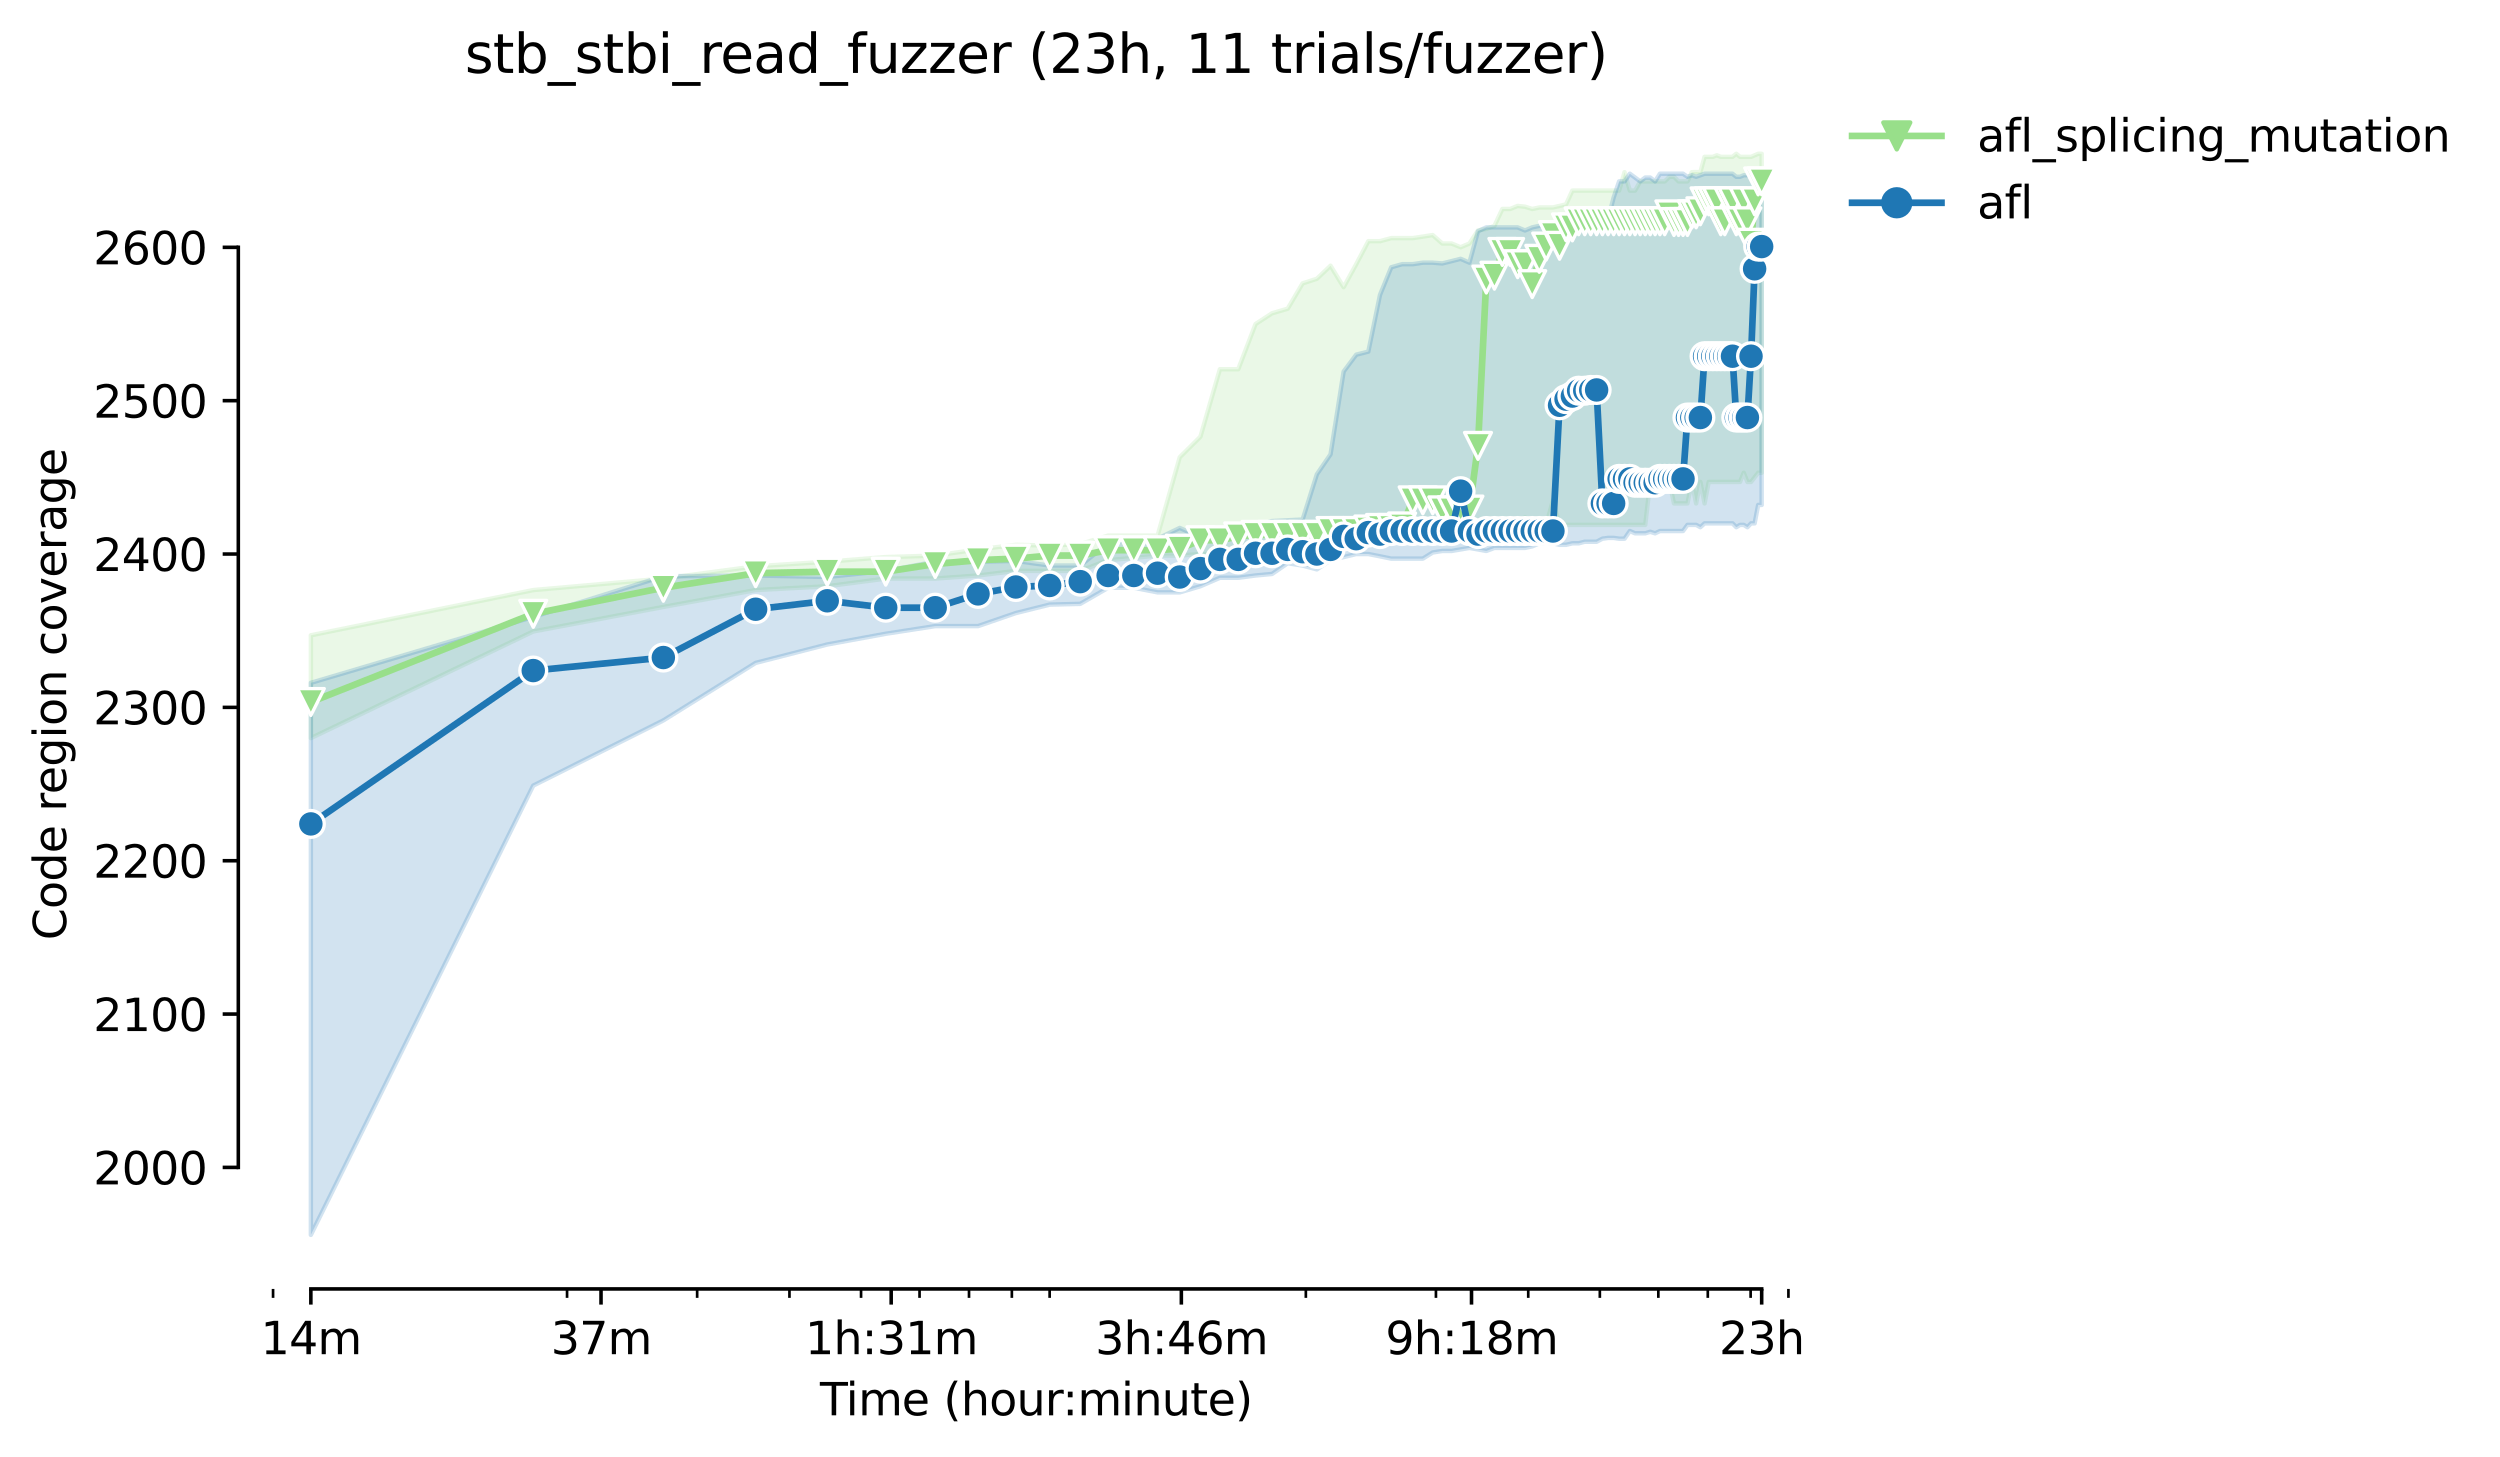 <?xml version="1.0" encoding="utf-8" standalone="no"?>
<!DOCTYPE svg PUBLIC "-//W3C//DTD SVG 1.1//EN"
  "http://www.w3.org/Graphics/SVG/1.1/DTD/svg11.dtd">
<svg height="325.986pt" version="1.1" viewBox="0 0 559.433 325.986" width="559.433pt" xmlns="http://www.w3.org/2000/svg" xmlns:xlink="http://www.w3.org/1999/xlink">
 <defs>
  <style type="text/css">*{stroke-linecap:butt;stroke-linejoin:round;}</style>
 </defs>
 <g id="figure_1">
  <g id="patch_1">
   <path d="M 0 325.986 
L 559.433 325.986 
L 559.433 0 
L 0 0 
z
" style="fill:#ffffff;"/>
  </g>
  <g id="axes_1">
   <g id="patch_2">
    <path d="M 53.328 288.43 
L 410.448 288.43 
L 410.448 22.318 
L 53.328 22.318 
z
" style="fill:#ffffff;"/>
   </g>
   <g id="PolyCollection_1">
    <defs>
     <path d="M 69.561 -183.823 
L 69.561 -160.82 
L 119.327 -184.681 
L 148.439 -190.172 
L 169.094 -193.946 
L 185.115 -194.804 
L 198.205 -196.52 
L 209.273 -196.52 
L 218.86 -197.206 
L 227.317 -198.236 
L 234.881 -198.236 
L 241.724 -198.236 
L 247.972 -200.638 
L 253.719 -201.153 
L 259.039 -201.667 
L 263.993 -201.667 
L 268.627 -202.01 
L 272.979 -202.01 
L 277.083 -202.01 
L 280.965 -202.182 
L 284.648 -202.525 
L 288.151 -202.697 
L 291.491 -202.868 
L 294.682 -203.898 
L 297.738 -204.241 
L 300.669 -204.575 
L 303.485 -204.412 
L 306.195 -205.442 
L 308.806 -205.442 
L 311.325 -205.442 
L 313.759 -205.442 
L 316.114 -207.158 
L 318.393 -207.158 
L 320.602 -207.501 
L 322.746 -207.488 
L 324.827 -206.471 
L 326.85 -206.986 
L 328.817 -207.501 
L 330.732 -207.501 
L 332.597 -209.217 
L 334.414 -209.217 
L 336.187 -209.903 
L 337.917 -209.903 
L 339.607 -209.217 
L 341.257 -210.225 
L 342.871 -208.53 
L 344.449 -208.53 
L 345.993 -208.53 
L 347.505 -214.021 
L 348.985 -208.53 
L 350.436 -208.53 
L 351.857 -208.53 
L 353.252 -208.53 
L 354.619 -208.53 
L 355.961 -208.53 
L 357.279 -208.53 
L 358.572 -208.53 
L 359.843 -208.53 
L 361.092 -208.53 
L 362.319 -208.53 
L 363.526 -208.53 
L 364.713 -208.53 
L 365.88 -208.53 
L 367.029 -208.53 
L 368.16 -208.53 
L 369.273 -218.138 
L 370.369 -218.138 
L 371.449 -218.138 
L 372.512 -218.138 
L 373.56 -218.138 
L 374.594 -213.334 
L 375.612 -213.334 
L 376.616 -213.334 
L 377.606 -213.334 
L 378.583 -218.138 
L 379.547 -213.334 
L 380.498 -218.138 
L 381.437 -213.334 
L 382.363 -218.138 
L 383.278 -218.138 
L 384.181 -218.138 
L 385.073 -218.138 
L 385.954 -218.138 
L 386.824 -218.138 
L 387.684 -218.138 
L 388.534 -218.138 
L 389.373 -218.138 
L 390.203 -220.197 
L 391.024 -218.138 
L 391.835 -218.138 
L 392.637 -219.168 
L 393.431 -220.197 
L 394.215 -220.197 
L 394.215 -291.572 
L 394.215 -291.572 
L 393.431 -291.572 
L 392.637 -291.229 
L 391.835 -290.886 
L 391.024 -290.886 
L 390.203 -290.886 
L 389.373 -290.886 
L 388.534 -291.572 
L 387.684 -290.886 
L 386.824 -290.886 
L 385.954 -290.886 
L 385.073 -290.886 
L 384.181 -291.229 
L 383.278 -290.886 
L 382.363 -290.886 
L 381.437 -290.886 
L 380.498 -287.454 
L 379.547 -287.48 
L 378.583 -287.454 
L 377.606 -285.396 
L 376.616 -285.396 
L 375.612 -285.396 
L 374.594 -286.425 
L 373.56 -286.425 
L 372.512 -285.396 
L 371.449 -285.396 
L 370.369 -285.396 
L 369.273 -285.396 
L 368.16 -285.396 
L 367.029 -285.396 
L 365.88 -283.337 
L 364.713 -283.337 
L 363.526 -287.454 
L 362.319 -283.337 
L 361.092 -283.337 
L 359.843 -283.337 
L 358.572 -283.337 
L 357.279 -283.337 
L 355.961 -283.337 
L 354.619 -283.337 
L 353.252 -283.337 
L 351.857 -283.337 
L 350.436 -280.248 
L 348.985 -279.905 
L 347.505 -279.562 
L 345.993 -279.562 
L 344.449 -279.562 
L 342.871 -279.219 
L 341.257 -279.734 
L 339.607 -279.905 
L 337.917 -279.219 
L 336.187 -279.219 
L 334.414 -275.444 
L 332.597 -274.758 
L 330.732 -274.415 
L 328.817 -271.498 
L 326.85 -270.662 
L 324.827 -271.498 
L 322.746 -271.498 
L 320.602 -273.385 
L 318.393 -273.042 
L 316.114 -272.699 
L 313.759 -272.699 
L 311.325 -272.699 
L 308.806 -272.013 
L 306.195 -272.013 
L 303.485 -266.866 
L 300.669 -261.718 
L 297.738 -266.522 
L 294.682 -263.606 
L 291.491 -262.576 
L 288.151 -256.914 
L 284.648 -255.885 
L 280.965 -253.483 
L 277.083 -243.36 
L 272.979 -243.36 
L 268.627 -228.274 
L 263.993 -223.667 
L 259.039 -206.128 
L 253.719 -206.128 
L 247.972 -206.128 
L 241.724 -204.241 
L 234.881 -203.898 
L 227.317 -204.069 
L 218.86 -203.04 
L 209.273 -201.667 
L 198.205 -201.324 
L 185.115 -200.295 
L 169.094 -199.265 
L 148.439 -196.52 
L 119.327 -193.946 
L 69.561 -183.823 
z
" id="mf371339928" style="stroke:#98df8a;stroke-opacity:0.2;"/>
    </defs>
    <g clip-path="url(#p5f0a7be3a4)">
     <use style="fill:#98df8a;fill-opacity:0.2;stroke:#98df8a;stroke-opacity:0.2;" x="0" xlink:href="#mf371339928" y="325.986"/>
    </g>
   </g>
   <g id="PolyCollection_2">
    <defs>
     <path d="M 69.561 -173.186 
L 69.561 -49.652 
L 119.327 -150.195 
L 148.439 -164.779 
L 169.094 -177.647 
L 185.115 -181.765 
L 198.205 -184.167 
L 209.273 -185.882 
L 218.86 -185.882 
L 227.317 -188.799 
L 234.881 -190.686 
L 241.724 -190.858 
L 247.972 -194.461 
L 253.719 -194.461 
L 259.039 -193.432 
L 263.993 -193.432 
L 268.627 -194.804 
L 272.979 -196.692 
L 277.083 -196.692 
L 280.965 -197.206 
L 284.648 -197.549 
L 288.151 -199.951 
L 291.491 -199.428 
L 294.682 -198.579 
L 297.738 -200.638 
L 300.669 -201.324 
L 303.485 -202.01 
L 306.195 -202.01 
L 308.806 -201.496 
L 311.325 -200.981 
L 313.759 -200.981 
L 316.114 -200.981 
L 318.393 -200.981 
L 320.602 -202.354 
L 322.746 -202.697 
L 324.827 -202.697 
L 326.85 -203.04 
L 328.817 -203.383 
L 330.732 -203.04 
L 332.597 -202.697 
L 334.414 -203.383 
L 336.187 -203.383 
L 337.917 -203.383 
L 339.607 -203.383 
L 341.257 -203.383 
L 342.871 -203.726 
L 344.449 -204.412 
L 345.993 -204.412 
L 347.505 -204.412 
L 348.985 -204.069 
L 350.436 -204.069 
L 351.857 -204.404 
L 353.252 -204.404 
L 354.619 -204.756 
L 355.961 -204.756 
L 357.279 -204.756 
L 358.572 -205.442 
L 359.843 -205.613 
L 361.092 -205.613 
L 362.319 -205.442 
L 363.526 -205.442 
L 364.713 -207.158 
L 365.88 -206.643 
L 367.029 -206.643 
L 368.16 -206.643 
L 369.273 -206.986 
L 370.369 -206.643 
L 371.449 -207.158 
L 372.512 -207.158 
L 373.56 -207.158 
L 374.594 -207.158 
L 375.612 -207.158 
L 376.616 -207.158 
L 377.606 -208.53 
L 378.583 -208.53 
L 379.547 -208.53 
L 380.498 -208.015 
L 381.437 -208.873 
L 382.363 -208.873 
L 383.278 -208.873 
L 384.181 -208.873 
L 385.073 -208.873 
L 385.954 -208.873 
L 386.824 -208.873 
L 387.684 -208.873 
L 388.534 -208.015 
L 389.373 -208.53 
L 390.203 -208.53 
L 391.024 -208.015 
L 391.835 -208.873 
L 392.637 -208.873 
L 393.431 -212.991 
L 394.215 -212.991 
L 394.215 -287.111 
L 394.215 -287.111 
L 393.431 -287.111 
L 392.637 -287.111 
L 391.835 -287.111 
L 391.024 -286.768 
L 390.203 -286.768 
L 389.373 -286.425 
L 388.534 -286.425 
L 387.684 -287.111 
L 386.824 -287.111 
L 385.954 -287.111 
L 385.073 -287.111 
L 384.181 -287.111 
L 383.278 -287.111 
L 382.363 -287.111 
L 381.437 -287.111 
L 380.498 -286.768 
L 379.547 -286.434 
L 378.583 -286.768 
L 377.606 -286.425 
L 376.616 -287.111 
L 375.612 -287.111 
L 374.594 -287.111 
L 373.56 -287.111 
L 372.512 -287.111 
L 371.449 -287.111 
L 370.369 -285.396 
L 369.273 -286.253 
L 368.16 -286.253 
L 367.029 -285.396 
L 365.88 -286.253 
L 364.713 -287.111 
L 363.526 -285.396 
L 362.319 -285.396 
L 361.092 -281.793 
L 359.843 -276.997 
L 358.572 -276.988 
L 357.279 -278.876 
L 355.961 -278.876 
L 354.619 -276.988 
L 353.252 -276.988 
L 351.857 -276.988 
L 350.436 -276.645 
L 348.985 -276.988 
L 347.505 -275.796 
L 345.993 -275.444 
L 344.449 -275.444 
L 342.871 -275.101 
L 341.257 -274.415 
L 339.607 -275.101 
L 337.917 -275.101 
L 336.187 -275.101 
L 334.414 -275.101 
L 332.597 -275.101 
L 330.732 -274.243 
L 328.817 -267.209 
L 326.85 -268.067 
L 324.827 -267.552 
L 322.746 -267.037 
L 320.602 -267.209 
L 318.393 -267.209 
L 316.114 -266.866 
L 313.759 -266.866 
L 311.325 -266.179 
L 308.806 -260.003 
L 306.195 -247.306 
L 303.485 -246.62 
L 300.669 -242.845 
L 297.738 -224.315 
L 294.682 -219.854 
L 291.491 -209.731 
L 288.151 -209.56 
L 284.648 -209.388 
L 280.965 -208.359 
L 277.083 -205.974 
L 272.979 -205.785 
L 268.627 -205.785 
L 263.993 -207.844 
L 259.039 -205.442 
L 253.719 -205.442 
L 247.972 -204.412 
L 241.724 -199.437 
L 234.881 -199.437 
L 227.317 -200.466 
L 218.86 -200.295 
L 209.273 -200.295 
L 198.205 -198.236 
L 185.115 -196.88 
L 169.094 -197.206 
L 148.439 -197.035 
L 119.327 -187.941 
L 69.561 -173.186 
z
" id="mf362bdc19e" style="stroke:#1f77b4;stroke-opacity:0.2;"/>
    </defs>
    <g clip-path="url(#p5f0a7be3a4)">
     <use style="fill:#1f77b4;fill-opacity:0.2;stroke:#1f77b4;stroke-opacity:0.2;" x="0" xlink:href="#mf362bdc19e" y="325.986"/>
    </g>
   </g>
   <g id="matplotlib.axis_1">
    <g id="xtick_1">
     <g id="line2d_1">
      <defs>
       <path d="M 0 0 
L 0 3.5 
" id="mee6c00761f" style="stroke:#000000;stroke-width:0.8;"/>
      </defs>
      <g>
       <use style="stroke:#000000;stroke-width:0.8;" x="69.561" xlink:href="#mee6c00761f" y="288.43"/>
      </g>
     </g>
     <g id="text_1">
      <!-- 14m -->
      <g transform="translate(58.328 303.029)scale(0.1 -0.1)">
       <defs>
        <path d="M 794 531 
L 1825 531 
L 1825 4091 
L 703 3866 
L 703 4441 
L 1819 4666 
L 2450 4666 
L 2450 531 
L 3481 531 
L 3481 0 
L 794 0 
L 794 531 
z
" id="DejaVuSans-31" transform="scale(0.016)"/>
        <path d="M 2419 4116 
L 825 1625 
L 2419 1625 
L 2419 4116 
z
M 2253 4666 
L 3047 4666 
L 3047 1625 
L 3713 1625 
L 3713 1100 
L 3047 1100 
L 3047 0 
L 2419 0 
L 2419 1100 
L 313 1100 
L 313 1709 
L 2253 4666 
z
" id="DejaVuSans-34" transform="scale(0.016)"/>
        <path d="M 3328 2828 
Q 3544 3216 3844 3400 
Q 4144 3584 4550 3584 
Q 5097 3584 5394 3201 
Q 5691 2819 5691 2113 
L 5691 0 
L 5113 0 
L 5113 2094 
Q 5113 2597 4934 2840 
Q 4756 3084 4391 3084 
Q 3944 3084 3684 2787 
Q 3425 2491 3425 1978 
L 3425 0 
L 2847 0 
L 2847 2094 
Q 2847 2600 2669 2842 
Q 2491 3084 2119 3084 
Q 1678 3084 1418 2786 
Q 1159 2488 1159 1978 
L 1159 0 
L 581 0 
L 581 3500 
L 1159 3500 
L 1159 2956 
Q 1356 3278 1631 3431 
Q 1906 3584 2284 3584 
Q 2666 3584 2933 3390 
Q 3200 3197 3328 2828 
z
" id="DejaVuSans-6d" transform="scale(0.016)"/>
       </defs>
       <use xlink:href="#DejaVuSans-31"/>
       <use x="63.623" xlink:href="#DejaVuSans-34"/>
       <use x="127.246" xlink:href="#DejaVuSans-6d"/>
      </g>
     </g>
    </g>
    <g id="xtick_2">
     <g id="line2d_2">
      <g>
       <use style="stroke:#000000;stroke-width:0.8;" x="134.492" xlink:href="#mee6c00761f" y="288.43"/>
      </g>
     </g>
     <g id="text_2">
      <!-- 37m -->
      <g transform="translate(123.259 303.029)scale(0.1 -0.1)">
       <defs>
        <path d="M 2597 2516 
Q 3050 2419 3304 2112 
Q 3559 1806 3559 1356 
Q 3559 666 3084 287 
Q 2609 -91 1734 -91 
Q 1441 -91 1130 -33 
Q 819 25 488 141 
L 488 750 
Q 750 597 1062 519 
Q 1375 441 1716 441 
Q 2309 441 2620 675 
Q 2931 909 2931 1356 
Q 2931 1769 2642 2001 
Q 2353 2234 1838 2234 
L 1294 2234 
L 1294 2753 
L 1863 2753 
Q 2328 2753 2575 2939 
Q 2822 3125 2822 3475 
Q 2822 3834 2567 4026 
Q 2313 4219 1838 4219 
Q 1578 4219 1281 4162 
Q 984 4106 628 3988 
L 628 4550 
Q 988 4650 1302 4700 
Q 1616 4750 1894 4750 
Q 2613 4750 3031 4423 
Q 3450 4097 3450 3541 
Q 3450 3153 3228 2886 
Q 3006 2619 2597 2516 
z
" id="DejaVuSans-33" transform="scale(0.016)"/>
        <path d="M 525 4666 
L 3525 4666 
L 3525 4397 
L 1831 0 
L 1172 0 
L 2766 4134 
L 525 4134 
L 525 4666 
z
" id="DejaVuSans-37" transform="scale(0.016)"/>
       </defs>
       <use xlink:href="#DejaVuSans-33"/>
       <use x="63.623" xlink:href="#DejaVuSans-37"/>
       <use x="127.246" xlink:href="#DejaVuSans-6d"/>
      </g>
     </g>
    </g>
    <g id="xtick_3">
     <g id="line2d_3">
      <g>
       <use style="stroke:#000000;stroke-width:0.8;" x="199.423" xlink:href="#mee6c00761f" y="288.43"/>
      </g>
     </g>
     <g id="text_3">
      <!-- 1h:31m -->
      <g transform="translate(180.156 303.029)scale(0.1 -0.1)">
       <defs>
        <path d="M 3513 2113 
L 3513 0 
L 2938 0 
L 2938 2094 
Q 2938 2591 2744 2837 
Q 2550 3084 2163 3084 
Q 1697 3084 1428 2787 
Q 1159 2491 1159 1978 
L 1159 0 
L 581 0 
L 581 4863 
L 1159 4863 
L 1159 2956 
Q 1366 3272 1645 3428 
Q 1925 3584 2291 3584 
Q 2894 3584 3203 3211 
Q 3513 2838 3513 2113 
z
" id="DejaVuSans-68" transform="scale(0.016)"/>
        <path d="M 750 794 
L 1409 794 
L 1409 0 
L 750 0 
L 750 794 
z
M 750 3309 
L 1409 3309 
L 1409 2516 
L 750 2516 
L 750 3309 
z
" id="DejaVuSans-3a" transform="scale(0.016)"/>
       </defs>
       <use xlink:href="#DejaVuSans-31"/>
       <use x="63.623" xlink:href="#DejaVuSans-68"/>
       <use x="127.002" xlink:href="#DejaVuSans-3a"/>
       <use x="160.693" xlink:href="#DejaVuSans-33"/>
       <use x="224.316" xlink:href="#DejaVuSans-31"/>
       <use x="287.939" xlink:href="#DejaVuSans-6d"/>
      </g>
     </g>
    </g>
    <g id="xtick_4">
     <g id="line2d_4">
      <g>
       <use style="stroke:#000000;stroke-width:0.8;" x="264.354" xlink:href="#mee6c00761f" y="288.43"/>
      </g>
     </g>
     <g id="text_4">
      <!-- 3h:46m -->
      <g transform="translate(245.087 303.029)scale(0.1 -0.1)">
       <defs>
        <path d="M 2113 2584 
Q 1688 2584 1439 2293 
Q 1191 2003 1191 1497 
Q 1191 994 1439 701 
Q 1688 409 2113 409 
Q 2538 409 2786 701 
Q 3034 994 3034 1497 
Q 3034 2003 2786 2293 
Q 2538 2584 2113 2584 
z
M 3366 4563 
L 3366 3988 
Q 3128 4100 2886 4159 
Q 2644 4219 2406 4219 
Q 1781 4219 1451 3797 
Q 1122 3375 1075 2522 
Q 1259 2794 1537 2939 
Q 1816 3084 2150 3084 
Q 2853 3084 3261 2657 
Q 3669 2231 3669 1497 
Q 3669 778 3244 343 
Q 2819 -91 2113 -91 
Q 1303 -91 875 529 
Q 447 1150 447 2328 
Q 447 3434 972 4092 
Q 1497 4750 2381 4750 
Q 2619 4750 2861 4703 
Q 3103 4656 3366 4563 
z
" id="DejaVuSans-36" transform="scale(0.016)"/>
       </defs>
       <use xlink:href="#DejaVuSans-33"/>
       <use x="63.623" xlink:href="#DejaVuSans-68"/>
       <use x="127.002" xlink:href="#DejaVuSans-3a"/>
       <use x="160.693" xlink:href="#DejaVuSans-34"/>
       <use x="224.316" xlink:href="#DejaVuSans-36"/>
       <use x="287.939" xlink:href="#DejaVuSans-6d"/>
      </g>
     </g>
    </g>
    <g id="xtick_5">
     <g id="line2d_5">
      <g>
       <use style="stroke:#000000;stroke-width:0.8;" x="329.285" xlink:href="#mee6c00761f" y="288.43"/>
      </g>
     </g>
     <g id="text_5">
      <!-- 9h:18m -->
      <g transform="translate(310.018 303.029)scale(0.1 -0.1)">
       <defs>
        <path d="M 703 97 
L 703 672 
Q 941 559 1184 500 
Q 1428 441 1663 441 
Q 2288 441 2617 861 
Q 2947 1281 2994 2138 
Q 2813 1869 2534 1725 
Q 2256 1581 1919 1581 
Q 1219 1581 811 2004 
Q 403 2428 403 3163 
Q 403 3881 828 4315 
Q 1253 4750 1959 4750 
Q 2769 4750 3195 4129 
Q 3622 3509 3622 2328 
Q 3622 1225 3098 567 
Q 2575 -91 1691 -91 
Q 1453 -91 1209 -44 
Q 966 3 703 97 
z
M 1959 2075 
Q 2384 2075 2632 2365 
Q 2881 2656 2881 3163 
Q 2881 3666 2632 3958 
Q 2384 4250 1959 4250 
Q 1534 4250 1286 3958 
Q 1038 3666 1038 3163 
Q 1038 2656 1286 2365 
Q 1534 2075 1959 2075 
z
" id="DejaVuSans-39" transform="scale(0.016)"/>
        <path d="M 2034 2216 
Q 1584 2216 1326 1975 
Q 1069 1734 1069 1313 
Q 1069 891 1326 650 
Q 1584 409 2034 409 
Q 2484 409 2743 651 
Q 3003 894 3003 1313 
Q 3003 1734 2745 1975 
Q 2488 2216 2034 2216 
z
M 1403 2484 
Q 997 2584 770 2862 
Q 544 3141 544 3541 
Q 544 4100 942 4425 
Q 1341 4750 2034 4750 
Q 2731 4750 3128 4425 
Q 3525 4100 3525 3541 
Q 3525 3141 3298 2862 
Q 3072 2584 2669 2484 
Q 3125 2378 3379 2068 
Q 3634 1759 3634 1313 
Q 3634 634 3220 271 
Q 2806 -91 2034 -91 
Q 1263 -91 848 271 
Q 434 634 434 1313 
Q 434 1759 690 2068 
Q 947 2378 1403 2484 
z
M 1172 3481 
Q 1172 3119 1398 2916 
Q 1625 2713 2034 2713 
Q 2441 2713 2670 2916 
Q 2900 3119 2900 3481 
Q 2900 3844 2670 4047 
Q 2441 4250 2034 4250 
Q 1625 4250 1398 4047 
Q 1172 3844 1172 3481 
z
" id="DejaVuSans-38" transform="scale(0.016)"/>
       </defs>
       <use xlink:href="#DejaVuSans-39"/>
       <use x="63.623" xlink:href="#DejaVuSans-68"/>
       <use x="127.002" xlink:href="#DejaVuSans-3a"/>
       <use x="160.693" xlink:href="#DejaVuSans-31"/>
       <use x="224.316" xlink:href="#DejaVuSans-38"/>
       <use x="287.939" xlink:href="#DejaVuSans-6d"/>
      </g>
     </g>
    </g>
    <g id="xtick_6">
     <g id="line2d_6">
      <g>
       <use style="stroke:#000000;stroke-width:0.8;" x="394.216" xlink:href="#mee6c00761f" y="288.43"/>
      </g>
     </g>
     <g id="text_6">
      <!-- 23h -->
      <g transform="translate(384.685 303.029)scale(0.1 -0.1)">
       <defs>
        <path d="M 1228 531 
L 3431 531 
L 3431 0 
L 469 0 
L 469 531 
Q 828 903 1448 1529 
Q 2069 2156 2228 2338 
Q 2531 2678 2651 2914 
Q 2772 3150 2772 3378 
Q 2772 3750 2511 3984 
Q 2250 4219 1831 4219 
Q 1534 4219 1204 4116 
Q 875 4013 500 3803 
L 500 4441 
Q 881 4594 1212 4672 
Q 1544 4750 1819 4750 
Q 2544 4750 2975 4387 
Q 3406 4025 3406 3419 
Q 3406 3131 3298 2873 
Q 3191 2616 2906 2266 
Q 2828 2175 2409 1742 
Q 1991 1309 1228 531 
z
" id="DejaVuSans-32" transform="scale(0.016)"/>
       </defs>
       <use xlink:href="#DejaVuSans-32"/>
       <use x="63.623" xlink:href="#DejaVuSans-33"/>
       <use x="127.246" xlink:href="#DejaVuSans-68"/>
      </g>
     </g>
    </g>
    <g id="xtick_7">
     <g id="line2d_7">
      <defs>
       <path d="M 0 0 
L 0 2 
" id="mdc86c8aeb3" style="stroke:#000000;stroke-width:0.6;"/>
      </defs>
      <g>
       <use style="stroke:#000000;stroke-width:0.6;" x="61.104" xlink:href="#mdc86c8aeb3" y="288.43"/>
      </g>
     </g>
    </g>
    <g id="xtick_8">
     <g id="line2d_8">
      <g>
       <use style="stroke:#000000;stroke-width:0.6;" x="126.892" xlink:href="#mdc86c8aeb3" y="288.43"/>
      </g>
     </g>
    </g>
    <g id="xtick_9">
     <g id="line2d_9">
      <g>
       <use style="stroke:#000000;stroke-width:0.6;" x="156.003" xlink:href="#mdc86c8aeb3" y="288.43"/>
      </g>
     </g>
    </g>
    <g id="xtick_10">
     <g id="line2d_10">
      <g>
       <use style="stroke:#000000;stroke-width:0.6;" x="176.658" xlink:href="#mdc86c8aeb3" y="288.43"/>
      </g>
     </g>
    </g>
    <g id="xtick_11">
     <g id="line2d_11">
      <g>
       <use style="stroke:#000000;stroke-width:0.6;" x="192.68" xlink:href="#mdc86c8aeb3" y="288.43"/>
      </g>
     </g>
    </g>
    <g id="xtick_12">
     <g id="line2d_12">
      <g>
       <use style="stroke:#000000;stroke-width:0.6;" x="205.77" xlink:href="#mdc86c8aeb3" y="288.43"/>
      </g>
     </g>
    </g>
    <g id="xtick_13">
     <g id="line2d_13">
      <g>
       <use style="stroke:#000000;stroke-width:0.6;" x="216.838" xlink:href="#mdc86c8aeb3" y="288.43"/>
      </g>
     </g>
    </g>
    <g id="xtick_14">
     <g id="line2d_14">
      <g>
       <use style="stroke:#000000;stroke-width:0.6;" x="226.425" xlink:href="#mdc86c8aeb3" y="288.43"/>
      </g>
     </g>
    </g>
    <g id="xtick_15">
     <g id="line2d_15">
      <g>
       <use style="stroke:#000000;stroke-width:0.6;" x="234.881" xlink:href="#mdc86c8aeb3" y="288.43"/>
      </g>
     </g>
    </g>
    <g id="xtick_16">
     <g id="line2d_16">
      <g>
       <use style="stroke:#000000;stroke-width:0.6;" x="292.213" xlink:href="#mdc86c8aeb3" y="288.43"/>
      </g>
     </g>
    </g>
    <g id="xtick_17">
     <g id="line2d_17">
      <g>
       <use style="stroke:#000000;stroke-width:0.6;" x="321.324" xlink:href="#mdc86c8aeb3" y="288.43"/>
      </g>
     </g>
    </g>
    <g id="xtick_18">
     <g id="line2d_18">
      <g>
       <use style="stroke:#000000;stroke-width:0.6;" x="341.979" xlink:href="#mdc86c8aeb3" y="288.43"/>
      </g>
     </g>
    </g>
    <g id="xtick_19">
     <g id="line2d_19">
      <g>
       <use style="stroke:#000000;stroke-width:0.6;" x="358" xlink:href="#mdc86c8aeb3" y="288.43"/>
      </g>
     </g>
    </g>
    <g id="xtick_20">
     <g id="line2d_20">
      <g>
       <use style="stroke:#000000;stroke-width:0.6;" x="371.091" xlink:href="#mdc86c8aeb3" y="288.43"/>
      </g>
     </g>
    </g>
    <g id="xtick_21">
     <g id="line2d_21">
      <g>
       <use style="stroke:#000000;stroke-width:0.6;" x="382.158" xlink:href="#mdc86c8aeb3" y="288.43"/>
      </g>
     </g>
    </g>
    <g id="xtick_22">
     <g id="line2d_22">
      <g>
       <use style="stroke:#000000;stroke-width:0.6;" x="391.745" xlink:href="#mdc86c8aeb3" y="288.43"/>
      </g>
     </g>
    </g>
    <g id="xtick_23">
     <g id="line2d_23">
      <g>
       <use style="stroke:#000000;stroke-width:0.6;" x="400.202" xlink:href="#mdc86c8aeb3" y="288.43"/>
      </g>
     </g>
    </g>
    <g id="text_7">
     <!-- Time (hour:minute) -->
     <g transform="translate(183.481 316.707)scale(0.1 -0.1)">
      <defs>
       <path d="M -19 4666 
L 3928 4666 
L 3928 4134 
L 2272 4134 
L 2272 0 
L 1638 0 
L 1638 4134 
L -19 4134 
L -19 4666 
z
" id="DejaVuSans-54" transform="scale(0.016)"/>
       <path d="M 603 3500 
L 1178 3500 
L 1178 0 
L 603 0 
L 603 3500 
z
M 603 4863 
L 1178 4863 
L 1178 4134 
L 603 4134 
L 603 4863 
z
" id="DejaVuSans-69" transform="scale(0.016)"/>
       <path d="M 3597 1894 
L 3597 1613 
L 953 1613 
Q 991 1019 1311 708 
Q 1631 397 2203 397 
Q 2534 397 2845 478 
Q 3156 559 3463 722 
L 3463 178 
Q 3153 47 2828 -22 
Q 2503 -91 2169 -91 
Q 1331 -91 842 396 
Q 353 884 353 1716 
Q 353 2575 817 3079 
Q 1281 3584 2069 3584 
Q 2775 3584 3186 3129 
Q 3597 2675 3597 1894 
z
M 3022 2063 
Q 3016 2534 2758 2815 
Q 2500 3097 2075 3097 
Q 1594 3097 1305 2825 
Q 1016 2553 972 2059 
L 3022 2063 
z
" id="DejaVuSans-65" transform="scale(0.016)"/>
       <path id="DejaVuSans-20" transform="scale(0.016)"/>
       <path d="M 1984 4856 
Q 1566 4138 1362 3434 
Q 1159 2731 1159 2009 
Q 1159 1288 1364 580 
Q 1569 -128 1984 -844 
L 1484 -844 
Q 1016 -109 783 600 
Q 550 1309 550 2009 
Q 550 2706 781 3412 
Q 1013 4119 1484 4856 
L 1984 4856 
z
" id="DejaVuSans-28" transform="scale(0.016)"/>
       <path d="M 1959 3097 
Q 1497 3097 1228 2736 
Q 959 2375 959 1747 
Q 959 1119 1226 758 
Q 1494 397 1959 397 
Q 2419 397 2687 759 
Q 2956 1122 2956 1747 
Q 2956 2369 2687 2733 
Q 2419 3097 1959 3097 
z
M 1959 3584 
Q 2709 3584 3137 3096 
Q 3566 2609 3566 1747 
Q 3566 888 3137 398 
Q 2709 -91 1959 -91 
Q 1206 -91 779 398 
Q 353 888 353 1747 
Q 353 2609 779 3096 
Q 1206 3584 1959 3584 
z
" id="DejaVuSans-6f" transform="scale(0.016)"/>
       <path d="M 544 1381 
L 544 3500 
L 1119 3500 
L 1119 1403 
Q 1119 906 1312 657 
Q 1506 409 1894 409 
Q 2359 409 2629 706 
Q 2900 1003 2900 1516 
L 2900 3500 
L 3475 3500 
L 3475 0 
L 2900 0 
L 2900 538 
Q 2691 219 2414 64 
Q 2138 -91 1772 -91 
Q 1169 -91 856 284 
Q 544 659 544 1381 
z
M 1991 3584 
L 1991 3584 
z
" id="DejaVuSans-75" transform="scale(0.016)"/>
       <path d="M 2631 2963 
Q 2534 3019 2420 3045 
Q 2306 3072 2169 3072 
Q 1681 3072 1420 2755 
Q 1159 2438 1159 1844 
L 1159 0 
L 581 0 
L 581 3500 
L 1159 3500 
L 1159 2956 
Q 1341 3275 1631 3429 
Q 1922 3584 2338 3584 
Q 2397 3584 2469 3576 
Q 2541 3569 2628 3553 
L 2631 2963 
z
" id="DejaVuSans-72" transform="scale(0.016)"/>
       <path d="M 3513 2113 
L 3513 0 
L 2938 0 
L 2938 2094 
Q 2938 2591 2744 2837 
Q 2550 3084 2163 3084 
Q 1697 3084 1428 2787 
Q 1159 2491 1159 1978 
L 1159 0 
L 581 0 
L 581 3500 
L 1159 3500 
L 1159 2956 
Q 1366 3272 1645 3428 
Q 1925 3584 2291 3584 
Q 2894 3584 3203 3211 
Q 3513 2838 3513 2113 
z
" id="DejaVuSans-6e" transform="scale(0.016)"/>
       <path d="M 1172 4494 
L 1172 3500 
L 2356 3500 
L 2356 3053 
L 1172 3053 
L 1172 1153 
Q 1172 725 1289 603 
Q 1406 481 1766 481 
L 2356 481 
L 2356 0 
L 1766 0 
Q 1100 0 847 248 
Q 594 497 594 1153 
L 594 3053 
L 172 3053 
L 172 3500 
L 594 3500 
L 594 4494 
L 1172 4494 
z
" id="DejaVuSans-74" transform="scale(0.016)"/>
       <path d="M 513 4856 
L 1013 4856 
Q 1481 4119 1714 3412 
Q 1947 2706 1947 2009 
Q 1947 1309 1714 600 
Q 1481 -109 1013 -844 
L 513 -844 
Q 928 -128 1133 580 
Q 1338 1288 1338 2009 
Q 1338 2731 1133 3434 
Q 928 4138 513 4856 
z
" id="DejaVuSans-29" transform="scale(0.016)"/>
      </defs>
      <use xlink:href="#DejaVuSans-54"/>
      <use x="57.959" xlink:href="#DejaVuSans-69"/>
      <use x="85.742" xlink:href="#DejaVuSans-6d"/>
      <use x="183.154" xlink:href="#DejaVuSans-65"/>
      <use x="244.678" xlink:href="#DejaVuSans-20"/>
      <use x="276.465" xlink:href="#DejaVuSans-28"/>
      <use x="315.479" xlink:href="#DejaVuSans-68"/>
      <use x="378.857" xlink:href="#DejaVuSans-6f"/>
      <use x="440.039" xlink:href="#DejaVuSans-75"/>
      <use x="503.418" xlink:href="#DejaVuSans-72"/>
      <use x="542.781" xlink:href="#DejaVuSans-3a"/>
      <use x="576.473" xlink:href="#DejaVuSans-6d"/>
      <use x="673.885" xlink:href="#DejaVuSans-69"/>
      <use x="701.668" xlink:href="#DejaVuSans-6e"/>
      <use x="765.047" xlink:href="#DejaVuSans-75"/>
      <use x="828.426" xlink:href="#DejaVuSans-74"/>
      <use x="867.635" xlink:href="#DejaVuSans-65"/>
      <use x="929.158" xlink:href="#DejaVuSans-29"/>
     </g>
    </g>
   </g>
   <g id="matplotlib.axis_2">
    <g id="ytick_1">
     <g id="line2d_24">
      <defs>
       <path d="M 0 0 
L -3.5 0 
" id="mbd0aeaa61e" style="stroke:#000000;stroke-width:0.8;"/>
      </defs>
      <g>
       <use style="stroke:#000000;stroke-width:0.8;" x="53.328" xlink:href="#mbd0aeaa61e" y="261.236"/>
      </g>
     </g>
     <g id="text_8">
      <!-- 2000 -->
      <g transform="translate(20.878 265.035)scale(0.1 -0.1)">
       <defs>
        <path d="M 2034 4250 
Q 1547 4250 1301 3770 
Q 1056 3291 1056 2328 
Q 1056 1369 1301 889 
Q 1547 409 2034 409 
Q 2525 409 2770 889 
Q 3016 1369 3016 2328 
Q 3016 3291 2770 3770 
Q 2525 4250 2034 4250 
z
M 2034 4750 
Q 2819 4750 3233 4129 
Q 3647 3509 3647 2328 
Q 3647 1150 3233 529 
Q 2819 -91 2034 -91 
Q 1250 -91 836 529 
Q 422 1150 422 2328 
Q 422 3509 836 4129 
Q 1250 4750 2034 4750 
z
" id="DejaVuSans-30" transform="scale(0.016)"/>
       </defs>
       <use xlink:href="#DejaVuSans-32"/>
       <use x="63.623" xlink:href="#DejaVuSans-30"/>
       <use x="127.246" xlink:href="#DejaVuSans-30"/>
       <use x="190.869" xlink:href="#DejaVuSans-30"/>
      </g>
     </g>
    </g>
    <g id="ytick_2">
     <g id="line2d_25">
      <g>
       <use style="stroke:#000000;stroke-width:0.8;" x="53.328" xlink:href="#mbd0aeaa61e" y="226.921"/>
      </g>
     </g>
     <g id="text_9">
      <!-- 2100 -->
      <g transform="translate(20.878 230.72)scale(0.1 -0.1)">
       <use xlink:href="#DejaVuSans-32"/>
       <use x="63.623" xlink:href="#DejaVuSans-31"/>
       <use x="127.246" xlink:href="#DejaVuSans-30"/>
       <use x="190.869" xlink:href="#DejaVuSans-30"/>
      </g>
     </g>
    </g>
    <g id="ytick_3">
     <g id="line2d_26">
      <g>
       <use style="stroke:#000000;stroke-width:0.8;" x="53.328" xlink:href="#mbd0aeaa61e" y="192.606"/>
      </g>
     </g>
     <g id="text_10">
      <!-- 2200 -->
      <g transform="translate(20.878 196.405)scale(0.1 -0.1)">
       <use xlink:href="#DejaVuSans-32"/>
       <use x="63.623" xlink:href="#DejaVuSans-32"/>
       <use x="127.246" xlink:href="#DejaVuSans-30"/>
       <use x="190.869" xlink:href="#DejaVuSans-30"/>
      </g>
     </g>
    </g>
    <g id="ytick_4">
     <g id="line2d_27">
      <g>
       <use style="stroke:#000000;stroke-width:0.8;" x="53.328" xlink:href="#mbd0aeaa61e" y="158.291"/>
      </g>
     </g>
     <g id="text_11">
      <!-- 2300 -->
      <g transform="translate(20.878 162.09)scale(0.1 -0.1)">
       <use xlink:href="#DejaVuSans-32"/>
       <use x="63.623" xlink:href="#DejaVuSans-33"/>
       <use x="127.246" xlink:href="#DejaVuSans-30"/>
       <use x="190.869" xlink:href="#DejaVuSans-30"/>
      </g>
     </g>
    </g>
    <g id="ytick_5">
     <g id="line2d_28">
      <g>
       <use style="stroke:#000000;stroke-width:0.8;" x="53.328" xlink:href="#mbd0aeaa61e" y="123.976"/>
      </g>
     </g>
     <g id="text_12">
      <!-- 2400 -->
      <g transform="translate(20.878 127.775)scale(0.1 -0.1)">
       <use xlink:href="#DejaVuSans-32"/>
       <use x="63.623" xlink:href="#DejaVuSans-34"/>
       <use x="127.246" xlink:href="#DejaVuSans-30"/>
       <use x="190.869" xlink:href="#DejaVuSans-30"/>
      </g>
     </g>
    </g>
    <g id="ytick_6">
     <g id="line2d_29">
      <g>
       <use style="stroke:#000000;stroke-width:0.8;" x="53.328" xlink:href="#mbd0aeaa61e" y="89.661"/>
      </g>
     </g>
     <g id="text_13">
      <!-- 2500 -->
      <g transform="translate(20.878 93.46)scale(0.1 -0.1)">
       <defs>
        <path d="M 691 4666 
L 3169 4666 
L 3169 4134 
L 1269 4134 
L 1269 2991 
Q 1406 3038 1543 3061 
Q 1681 3084 1819 3084 
Q 2600 3084 3056 2656 
Q 3513 2228 3513 1497 
Q 3513 744 3044 326 
Q 2575 -91 1722 -91 
Q 1428 -91 1123 -41 
Q 819 9 494 109 
L 494 744 
Q 775 591 1075 516 
Q 1375 441 1709 441 
Q 2250 441 2565 725 
Q 2881 1009 2881 1497 
Q 2881 1984 2565 2268 
Q 2250 2553 1709 2553 
Q 1456 2553 1204 2497 
Q 953 2441 691 2322 
L 691 4666 
z
" id="DejaVuSans-35" transform="scale(0.016)"/>
       </defs>
       <use xlink:href="#DejaVuSans-32"/>
       <use x="63.623" xlink:href="#DejaVuSans-35"/>
       <use x="127.246" xlink:href="#DejaVuSans-30"/>
       <use x="190.869" xlink:href="#DejaVuSans-30"/>
      </g>
     </g>
    </g>
    <g id="ytick_7">
     <g id="line2d_30">
      <g>
       <use style="stroke:#000000;stroke-width:0.8;" x="53.328" xlink:href="#mbd0aeaa61e" y="55.346"/>
      </g>
     </g>
     <g id="text_14">
      <!-- 2600 -->
      <g transform="translate(20.878 59.145)scale(0.1 -0.1)">
       <use xlink:href="#DejaVuSans-32"/>
       <use x="63.623" xlink:href="#DejaVuSans-36"/>
       <use x="127.246" xlink:href="#DejaVuSans-30"/>
       <use x="190.869" xlink:href="#DejaVuSans-30"/>
      </g>
     </g>
    </g>
    <g id="text_15">
     <!-- Code region coverage -->
     <g transform="translate(14.798 210.38)rotate(-90)scale(0.1 -0.1)">
      <defs>
       <path d="M 4122 4306 
L 4122 3641 
Q 3803 3938 3442 4084 
Q 3081 4231 2675 4231 
Q 1875 4231 1450 3742 
Q 1025 3253 1025 2328 
Q 1025 1406 1450 917 
Q 1875 428 2675 428 
Q 3081 428 3442 575 
Q 3803 722 4122 1019 
L 4122 359 
Q 3791 134 3420 21 
Q 3050 -91 2638 -91 
Q 1578 -91 968 557 
Q 359 1206 359 2328 
Q 359 3453 968 4101 
Q 1578 4750 2638 4750 
Q 3056 4750 3426 4639 
Q 3797 4528 4122 4306 
z
" id="DejaVuSans-43" transform="scale(0.016)"/>
       <path d="M 2906 2969 
L 2906 4863 
L 3481 4863 
L 3481 0 
L 2906 0 
L 2906 525 
Q 2725 213 2448 61 
Q 2172 -91 1784 -91 
Q 1150 -91 751 415 
Q 353 922 353 1747 
Q 353 2572 751 3078 
Q 1150 3584 1784 3584 
Q 2172 3584 2448 3432 
Q 2725 3281 2906 2969 
z
M 947 1747 
Q 947 1113 1208 752 
Q 1469 391 1925 391 
Q 2381 391 2643 752 
Q 2906 1113 2906 1747 
Q 2906 2381 2643 2742 
Q 2381 3103 1925 3103 
Q 1469 3103 1208 2742 
Q 947 2381 947 1747 
z
" id="DejaVuSans-64" transform="scale(0.016)"/>
       <path d="M 2906 1791 
Q 2906 2416 2648 2759 
Q 2391 3103 1925 3103 
Q 1463 3103 1205 2759 
Q 947 2416 947 1791 
Q 947 1169 1205 825 
Q 1463 481 1925 481 
Q 2391 481 2648 825 
Q 2906 1169 2906 1791 
z
M 3481 434 
Q 3481 -459 3084 -895 
Q 2688 -1331 1869 -1331 
Q 1566 -1331 1297 -1286 
Q 1028 -1241 775 -1147 
L 775 -588 
Q 1028 -725 1275 -790 
Q 1522 -856 1778 -856 
Q 2344 -856 2625 -561 
Q 2906 -266 2906 331 
L 2906 616 
Q 2728 306 2450 153 
Q 2172 0 1784 0 
Q 1141 0 747 490 
Q 353 981 353 1791 
Q 353 2603 747 3093 
Q 1141 3584 1784 3584 
Q 2172 3584 2450 3431 
Q 2728 3278 2906 2969 
L 2906 3500 
L 3481 3500 
L 3481 434 
z
" id="DejaVuSans-67" transform="scale(0.016)"/>
       <path d="M 3122 3366 
L 3122 2828 
Q 2878 2963 2633 3030 
Q 2388 3097 2138 3097 
Q 1578 3097 1268 2742 
Q 959 2388 959 1747 
Q 959 1106 1268 751 
Q 1578 397 2138 397 
Q 2388 397 2633 464 
Q 2878 531 3122 666 
L 3122 134 
Q 2881 22 2623 -34 
Q 2366 -91 2075 -91 
Q 1284 -91 818 406 
Q 353 903 353 1747 
Q 353 2603 823 3093 
Q 1294 3584 2113 3584 
Q 2378 3584 2631 3529 
Q 2884 3475 3122 3366 
z
" id="DejaVuSans-63" transform="scale(0.016)"/>
       <path d="M 191 3500 
L 800 3500 
L 1894 563 
L 2988 3500 
L 3597 3500 
L 2284 0 
L 1503 0 
L 191 3500 
z
" id="DejaVuSans-76" transform="scale(0.016)"/>
       <path d="M 2194 1759 
Q 1497 1759 1228 1600 
Q 959 1441 959 1056 
Q 959 750 1161 570 
Q 1363 391 1709 391 
Q 2188 391 2477 730 
Q 2766 1069 2766 1631 
L 2766 1759 
L 2194 1759 
z
M 3341 1997 
L 3341 0 
L 2766 0 
L 2766 531 
Q 2569 213 2275 61 
Q 1981 -91 1556 -91 
Q 1019 -91 701 211 
Q 384 513 384 1019 
Q 384 1609 779 1909 
Q 1175 2209 1959 2209 
L 2766 2209 
L 2766 2266 
Q 2766 2663 2505 2880 
Q 2244 3097 1772 3097 
Q 1472 3097 1187 3025 
Q 903 2953 641 2809 
L 641 3341 
Q 956 3463 1253 3523 
Q 1550 3584 1831 3584 
Q 2591 3584 2966 3190 
Q 3341 2797 3341 1997 
z
" id="DejaVuSans-61" transform="scale(0.016)"/>
      </defs>
      <use xlink:href="#DejaVuSans-43"/>
      <use x="69.824" xlink:href="#DejaVuSans-6f"/>
      <use x="131.006" xlink:href="#DejaVuSans-64"/>
      <use x="194.482" xlink:href="#DejaVuSans-65"/>
      <use x="256.006" xlink:href="#DejaVuSans-20"/>
      <use x="287.793" xlink:href="#DejaVuSans-72"/>
      <use x="326.656" xlink:href="#DejaVuSans-65"/>
      <use x="388.18" xlink:href="#DejaVuSans-67"/>
      <use x="451.656" xlink:href="#DejaVuSans-69"/>
      <use x="479.439" xlink:href="#DejaVuSans-6f"/>
      <use x="540.621" xlink:href="#DejaVuSans-6e"/>
      <use x="604" xlink:href="#DejaVuSans-20"/>
      <use x="635.787" xlink:href="#DejaVuSans-63"/>
      <use x="690.768" xlink:href="#DejaVuSans-6f"/>
      <use x="751.949" xlink:href="#DejaVuSans-76"/>
      <use x="811.129" xlink:href="#DejaVuSans-65"/>
      <use x="872.652" xlink:href="#DejaVuSans-72"/>
      <use x="913.766" xlink:href="#DejaVuSans-61"/>
      <use x="975.045" xlink:href="#DejaVuSans-67"/>
      <use x="1038.521" xlink:href="#DejaVuSans-65"/>
     </g>
    </g>
   </g>
   <g id="line2d_31">
    <path clip-path="url(#p5f0a7be3a4)" d="M 69.561 157.09 
L 119.327 137.359 
L 148.439 131.525 
L 169.094 128.265 
L 185.115 127.922 
L 198.205 127.922 
L 209.273 126.206 
L 218.86 125.349 
L 227.317 125.005 
L 234.881 124.319 
L 241.724 124.319 
L 247.972 123.118 
L 253.719 123.118 
L 259.039 123.118 
L 263.993 122.775 
L 268.627 120.888 
L 272.979 120.888 
L 277.083 120.03 
L 280.965 119.687 
L 284.648 119.687 
L 288.151 119.687 
L 291.491 119.687 
L 294.682 119.687 
L 297.738 118.829 
L 300.669 118.829 
L 303.485 118.829 
L 306.195 118.486 
L 308.806 118.142 
L 311.325 118.142 
L 313.759 117.799 
L 316.114 111.966 
L 318.393 111.966 
L 320.602 111.966 
L 322.746 114.196 
L 324.827 114.196 
L 326.85 114.025 
L 328.817 114.025 
L 330.732 99.784 
L 332.597 62.552 
L 334.414 61.694 
L 336.187 56.376 
L 337.917 56.376 
L 339.607 59.121 
L 341.257 59.121 
L 342.871 63.582 
L 344.449 57.92 
L 345.993 55.175 
L 347.505 52.601 
L 348.985 55.003 
L 350.436 50.885 
L 351.857 50.885 
L 353.252 49.513 
L 354.619 49.513 
L 355.961 49.513 
L 357.279 49.513 
L 358.572 49.513 
L 359.843 49.513 
L 361.092 49.513 
L 362.319 49.513 
L 363.526 49.513 
L 364.713 49.513 
L 365.88 49.513 
L 367.029 49.513 
L 368.16 49.513 
L 369.273 49.513 
L 370.369 49.513 
L 371.449 49.513 
L 372.512 49.513 
L 373.56 47.969 
L 374.594 49.684 
L 375.612 49.684 
L 376.616 49.684 
L 377.606 49.684 
L 378.583 47.969 
L 379.547 47.969 
L 380.498 47.282 
L 381.437 45.052 
L 382.363 45.052 
L 383.278 45.052 
L 384.181 45.052 
L 385.073 49.513 
L 385.954 49.513 
L 386.824 45.052 
L 387.684 45.052 
L 388.534 49.513 
L 389.373 49.513 
L 390.203 45.052 
L 391.024 49.513 
L 391.835 54.317 
L 392.637 45.052 
L 393.431 40.591 
L 394.215 40.591 
" style="fill:none;stroke:#98df8a;stroke-linecap:square;stroke-width:1.5;"/>
    <defs>
     <path d="M -0 3 
L 3 -3 
L -3 -3 
z
" id="m7cf26e151d" style="stroke:#ffffff;stroke-linejoin:miter;stroke-width:0.75;"/>
    </defs>
    <g clip-path="url(#p5f0a7be3a4)">
     <use style="fill:#98df8a;stroke:#ffffff;stroke-linejoin:miter;stroke-width:0.75;" x="69.561" xlink:href="#m7cf26e151d" y="157.09"/>
     <use style="fill:#98df8a;stroke:#ffffff;stroke-linejoin:miter;stroke-width:0.75;" x="119.327" xlink:href="#m7cf26e151d" y="137.359"/>
     <use style="fill:#98df8a;stroke:#ffffff;stroke-linejoin:miter;stroke-width:0.75;" x="148.439" xlink:href="#m7cf26e151d" y="131.525"/>
     <use style="fill:#98df8a;stroke:#ffffff;stroke-linejoin:miter;stroke-width:0.75;" x="169.094" xlink:href="#m7cf26e151d" y="128.265"/>
     <use style="fill:#98df8a;stroke:#ffffff;stroke-linejoin:miter;stroke-width:0.75;" x="185.115" xlink:href="#m7cf26e151d" y="127.922"/>
     <use style="fill:#98df8a;stroke:#ffffff;stroke-linejoin:miter;stroke-width:0.75;" x="198.205" xlink:href="#m7cf26e151d" y="127.922"/>
     <use style="fill:#98df8a;stroke:#ffffff;stroke-linejoin:miter;stroke-width:0.75;" x="209.273" xlink:href="#m7cf26e151d" y="126.206"/>
     <use style="fill:#98df8a;stroke:#ffffff;stroke-linejoin:miter;stroke-width:0.75;" x="218.86" xlink:href="#m7cf26e151d" y="125.349"/>
     <use style="fill:#98df8a;stroke:#ffffff;stroke-linejoin:miter;stroke-width:0.75;" x="227.317" xlink:href="#m7cf26e151d" y="125.005"/>
     <use style="fill:#98df8a;stroke:#ffffff;stroke-linejoin:miter;stroke-width:0.75;" x="234.881" xlink:href="#m7cf26e151d" y="124.319"/>
     <use style="fill:#98df8a;stroke:#ffffff;stroke-linejoin:miter;stroke-width:0.75;" x="241.724" xlink:href="#m7cf26e151d" y="124.319"/>
     <use style="fill:#98df8a;stroke:#ffffff;stroke-linejoin:miter;stroke-width:0.75;" x="247.972" xlink:href="#m7cf26e151d" y="123.118"/>
     <use style="fill:#98df8a;stroke:#ffffff;stroke-linejoin:miter;stroke-width:0.75;" x="253.719" xlink:href="#m7cf26e151d" y="123.118"/>
     <use style="fill:#98df8a;stroke:#ffffff;stroke-linejoin:miter;stroke-width:0.75;" x="259.039" xlink:href="#m7cf26e151d" y="123.118"/>
     <use style="fill:#98df8a;stroke:#ffffff;stroke-linejoin:miter;stroke-width:0.75;" x="263.993" xlink:href="#m7cf26e151d" y="122.775"/>
     <use style="fill:#98df8a;stroke:#ffffff;stroke-linejoin:miter;stroke-width:0.75;" x="268.627" xlink:href="#m7cf26e151d" y="120.888"/>
     <use style="fill:#98df8a;stroke:#ffffff;stroke-linejoin:miter;stroke-width:0.75;" x="272.979" xlink:href="#m7cf26e151d" y="120.888"/>
     <use style="fill:#98df8a;stroke:#ffffff;stroke-linejoin:miter;stroke-width:0.75;" x="277.083" xlink:href="#m7cf26e151d" y="120.03"/>
     <use style="fill:#98df8a;stroke:#ffffff;stroke-linejoin:miter;stroke-width:0.75;" x="280.965" xlink:href="#m7cf26e151d" y="119.687"/>
     <use style="fill:#98df8a;stroke:#ffffff;stroke-linejoin:miter;stroke-width:0.75;" x="284.648" xlink:href="#m7cf26e151d" y="119.687"/>
     <use style="fill:#98df8a;stroke:#ffffff;stroke-linejoin:miter;stroke-width:0.75;" x="288.151" xlink:href="#m7cf26e151d" y="119.687"/>
     <use style="fill:#98df8a;stroke:#ffffff;stroke-linejoin:miter;stroke-width:0.75;" x="291.491" xlink:href="#m7cf26e151d" y="119.687"/>
     <use style="fill:#98df8a;stroke:#ffffff;stroke-linejoin:miter;stroke-width:0.75;" x="294.682" xlink:href="#m7cf26e151d" y="119.687"/>
     <use style="fill:#98df8a;stroke:#ffffff;stroke-linejoin:miter;stroke-width:0.75;" x="297.738" xlink:href="#m7cf26e151d" y="118.829"/>
     <use style="fill:#98df8a;stroke:#ffffff;stroke-linejoin:miter;stroke-width:0.75;" x="300.669" xlink:href="#m7cf26e151d" y="118.829"/>
     <use style="fill:#98df8a;stroke:#ffffff;stroke-linejoin:miter;stroke-width:0.75;" x="303.485" xlink:href="#m7cf26e151d" y="118.829"/>
     <use style="fill:#98df8a;stroke:#ffffff;stroke-linejoin:miter;stroke-width:0.75;" x="306.195" xlink:href="#m7cf26e151d" y="118.486"/>
     <use style="fill:#98df8a;stroke:#ffffff;stroke-linejoin:miter;stroke-width:0.75;" x="308.806" xlink:href="#m7cf26e151d" y="118.142"/>
     <use style="fill:#98df8a;stroke:#ffffff;stroke-linejoin:miter;stroke-width:0.75;" x="311.325" xlink:href="#m7cf26e151d" y="118.142"/>
     <use style="fill:#98df8a;stroke:#ffffff;stroke-linejoin:miter;stroke-width:0.75;" x="313.759" xlink:href="#m7cf26e151d" y="117.799"/>
     <use style="fill:#98df8a;stroke:#ffffff;stroke-linejoin:miter;stroke-width:0.75;" x="316.114" xlink:href="#m7cf26e151d" y="111.966"/>
     <use style="fill:#98df8a;stroke:#ffffff;stroke-linejoin:miter;stroke-width:0.75;" x="318.393" xlink:href="#m7cf26e151d" y="111.966"/>
     <use style="fill:#98df8a;stroke:#ffffff;stroke-linejoin:miter;stroke-width:0.75;" x="320.602" xlink:href="#m7cf26e151d" y="111.966"/>
     <use style="fill:#98df8a;stroke:#ffffff;stroke-linejoin:miter;stroke-width:0.75;" x="322.746" xlink:href="#m7cf26e151d" y="114.196"/>
     <use style="fill:#98df8a;stroke:#ffffff;stroke-linejoin:miter;stroke-width:0.75;" x="324.827" xlink:href="#m7cf26e151d" y="114.196"/>
     <use style="fill:#98df8a;stroke:#ffffff;stroke-linejoin:miter;stroke-width:0.75;" x="326.85" xlink:href="#m7cf26e151d" y="114.025"/>
     <use style="fill:#98df8a;stroke:#ffffff;stroke-linejoin:miter;stroke-width:0.75;" x="328.817" xlink:href="#m7cf26e151d" y="114.025"/>
     <use style="fill:#98df8a;stroke:#ffffff;stroke-linejoin:miter;stroke-width:0.75;" x="330.732" xlink:href="#m7cf26e151d" y="99.784"/>
     <use style="fill:#98df8a;stroke:#ffffff;stroke-linejoin:miter;stroke-width:0.75;" x="332.597" xlink:href="#m7cf26e151d" y="62.552"/>
     <use style="fill:#98df8a;stroke:#ffffff;stroke-linejoin:miter;stroke-width:0.75;" x="334.414" xlink:href="#m7cf26e151d" y="61.694"/>
     <use style="fill:#98df8a;stroke:#ffffff;stroke-linejoin:miter;stroke-width:0.75;" x="336.187" xlink:href="#m7cf26e151d" y="56.376"/>
     <use style="fill:#98df8a;stroke:#ffffff;stroke-linejoin:miter;stroke-width:0.75;" x="337.917" xlink:href="#m7cf26e151d" y="56.376"/>
     <use style="fill:#98df8a;stroke:#ffffff;stroke-linejoin:miter;stroke-width:0.75;" x="339.607" xlink:href="#m7cf26e151d" y="59.121"/>
     <use style="fill:#98df8a;stroke:#ffffff;stroke-linejoin:miter;stroke-width:0.75;" x="341.257" xlink:href="#m7cf26e151d" y="59.121"/>
     <use style="fill:#98df8a;stroke:#ffffff;stroke-linejoin:miter;stroke-width:0.75;" x="342.871" xlink:href="#m7cf26e151d" y="63.582"/>
     <use style="fill:#98df8a;stroke:#ffffff;stroke-linejoin:miter;stroke-width:0.75;" x="344.449" xlink:href="#m7cf26e151d" y="57.92"/>
     <use style="fill:#98df8a;stroke:#ffffff;stroke-linejoin:miter;stroke-width:0.75;" x="345.993" xlink:href="#m7cf26e151d" y="55.175"/>
     <use style="fill:#98df8a;stroke:#ffffff;stroke-linejoin:miter;stroke-width:0.75;" x="347.505" xlink:href="#m7cf26e151d" y="52.601"/>
     <use style="fill:#98df8a;stroke:#ffffff;stroke-linejoin:miter;stroke-width:0.75;" x="348.985" xlink:href="#m7cf26e151d" y="55.003"/>
     <use style="fill:#98df8a;stroke:#ffffff;stroke-linejoin:miter;stroke-width:0.75;" x="350.436" xlink:href="#m7cf26e151d" y="50.885"/>
     <use style="fill:#98df8a;stroke:#ffffff;stroke-linejoin:miter;stroke-width:0.75;" x="351.857" xlink:href="#m7cf26e151d" y="50.885"/>
     <use style="fill:#98df8a;stroke:#ffffff;stroke-linejoin:miter;stroke-width:0.75;" x="353.252" xlink:href="#m7cf26e151d" y="49.513"/>
     <use style="fill:#98df8a;stroke:#ffffff;stroke-linejoin:miter;stroke-width:0.75;" x="354.619" xlink:href="#m7cf26e151d" y="49.513"/>
     <use style="fill:#98df8a;stroke:#ffffff;stroke-linejoin:miter;stroke-width:0.75;" x="355.961" xlink:href="#m7cf26e151d" y="49.513"/>
     <use style="fill:#98df8a;stroke:#ffffff;stroke-linejoin:miter;stroke-width:0.75;" x="357.279" xlink:href="#m7cf26e151d" y="49.513"/>
     <use style="fill:#98df8a;stroke:#ffffff;stroke-linejoin:miter;stroke-width:0.75;" x="358.572" xlink:href="#m7cf26e151d" y="49.513"/>
     <use style="fill:#98df8a;stroke:#ffffff;stroke-linejoin:miter;stroke-width:0.75;" x="359.843" xlink:href="#m7cf26e151d" y="49.513"/>
     <use style="fill:#98df8a;stroke:#ffffff;stroke-linejoin:miter;stroke-width:0.75;" x="361.092" xlink:href="#m7cf26e151d" y="49.513"/>
     <use style="fill:#98df8a;stroke:#ffffff;stroke-linejoin:miter;stroke-width:0.75;" x="362.319" xlink:href="#m7cf26e151d" y="49.513"/>
     <use style="fill:#98df8a;stroke:#ffffff;stroke-linejoin:miter;stroke-width:0.75;" x="363.526" xlink:href="#m7cf26e151d" y="49.513"/>
     <use style="fill:#98df8a;stroke:#ffffff;stroke-linejoin:miter;stroke-width:0.75;" x="364.713" xlink:href="#m7cf26e151d" y="49.513"/>
     <use style="fill:#98df8a;stroke:#ffffff;stroke-linejoin:miter;stroke-width:0.75;" x="365.88" xlink:href="#m7cf26e151d" y="49.513"/>
     <use style="fill:#98df8a;stroke:#ffffff;stroke-linejoin:miter;stroke-width:0.75;" x="367.029" xlink:href="#m7cf26e151d" y="49.513"/>
     <use style="fill:#98df8a;stroke:#ffffff;stroke-linejoin:miter;stroke-width:0.75;" x="368.16" xlink:href="#m7cf26e151d" y="49.513"/>
     <use style="fill:#98df8a;stroke:#ffffff;stroke-linejoin:miter;stroke-width:0.75;" x="369.273" xlink:href="#m7cf26e151d" y="49.513"/>
     <use style="fill:#98df8a;stroke:#ffffff;stroke-linejoin:miter;stroke-width:0.75;" x="370.369" xlink:href="#m7cf26e151d" y="49.513"/>
     <use style="fill:#98df8a;stroke:#ffffff;stroke-linejoin:miter;stroke-width:0.75;" x="371.449" xlink:href="#m7cf26e151d" y="49.513"/>
     <use style="fill:#98df8a;stroke:#ffffff;stroke-linejoin:miter;stroke-width:0.75;" x="372.512" xlink:href="#m7cf26e151d" y="49.513"/>
     <use style="fill:#98df8a;stroke:#ffffff;stroke-linejoin:miter;stroke-width:0.75;" x="373.56" xlink:href="#m7cf26e151d" y="47.969"/>
     <use style="fill:#98df8a;stroke:#ffffff;stroke-linejoin:miter;stroke-width:0.75;" x="374.594" xlink:href="#m7cf26e151d" y="49.684"/>
     <use style="fill:#98df8a;stroke:#ffffff;stroke-linejoin:miter;stroke-width:0.75;" x="375.612" xlink:href="#m7cf26e151d" y="49.684"/>
     <use style="fill:#98df8a;stroke:#ffffff;stroke-linejoin:miter;stroke-width:0.75;" x="376.616" xlink:href="#m7cf26e151d" y="49.684"/>
     <use style="fill:#98df8a;stroke:#ffffff;stroke-linejoin:miter;stroke-width:0.75;" x="377.606" xlink:href="#m7cf26e151d" y="49.684"/>
     <use style="fill:#98df8a;stroke:#ffffff;stroke-linejoin:miter;stroke-width:0.75;" x="378.583" xlink:href="#m7cf26e151d" y="47.969"/>
     <use style="fill:#98df8a;stroke:#ffffff;stroke-linejoin:miter;stroke-width:0.75;" x="379.547" xlink:href="#m7cf26e151d" y="47.969"/>
     <use style="fill:#98df8a;stroke:#ffffff;stroke-linejoin:miter;stroke-width:0.75;" x="380.498" xlink:href="#m7cf26e151d" y="47.282"/>
     <use style="fill:#98df8a;stroke:#ffffff;stroke-linejoin:miter;stroke-width:0.75;" x="381.437" xlink:href="#m7cf26e151d" y="45.052"/>
     <use style="fill:#98df8a;stroke:#ffffff;stroke-linejoin:miter;stroke-width:0.75;" x="382.363" xlink:href="#m7cf26e151d" y="45.052"/>
     <use style="fill:#98df8a;stroke:#ffffff;stroke-linejoin:miter;stroke-width:0.75;" x="383.278" xlink:href="#m7cf26e151d" y="45.052"/>
     <use style="fill:#98df8a;stroke:#ffffff;stroke-linejoin:miter;stroke-width:0.75;" x="384.181" xlink:href="#m7cf26e151d" y="45.052"/>
     <use style="fill:#98df8a;stroke:#ffffff;stroke-linejoin:miter;stroke-width:0.75;" x="385.073" xlink:href="#m7cf26e151d" y="49.513"/>
     <use style="fill:#98df8a;stroke:#ffffff;stroke-linejoin:miter;stroke-width:0.75;" x="385.954" xlink:href="#m7cf26e151d" y="49.513"/>
     <use style="fill:#98df8a;stroke:#ffffff;stroke-linejoin:miter;stroke-width:0.75;" x="386.824" xlink:href="#m7cf26e151d" y="45.052"/>
     <use style="fill:#98df8a;stroke:#ffffff;stroke-linejoin:miter;stroke-width:0.75;" x="387.684" xlink:href="#m7cf26e151d" y="45.052"/>
     <use style="fill:#98df8a;stroke:#ffffff;stroke-linejoin:miter;stroke-width:0.75;" x="388.534" xlink:href="#m7cf26e151d" y="49.513"/>
     <use style="fill:#98df8a;stroke:#ffffff;stroke-linejoin:miter;stroke-width:0.75;" x="389.373" xlink:href="#m7cf26e151d" y="49.513"/>
     <use style="fill:#98df8a;stroke:#ffffff;stroke-linejoin:miter;stroke-width:0.75;" x="390.203" xlink:href="#m7cf26e151d" y="45.052"/>
     <use style="fill:#98df8a;stroke:#ffffff;stroke-linejoin:miter;stroke-width:0.75;" x="391.024" xlink:href="#m7cf26e151d" y="49.513"/>
     <use style="fill:#98df8a;stroke:#ffffff;stroke-linejoin:miter;stroke-width:0.75;" x="391.835" xlink:href="#m7cf26e151d" y="54.317"/>
     <use style="fill:#98df8a;stroke:#ffffff;stroke-linejoin:miter;stroke-width:0.75;" x="392.637" xlink:href="#m7cf26e151d" y="45.052"/>
     <use style="fill:#98df8a;stroke:#ffffff;stroke-linejoin:miter;stroke-width:0.75;" x="393.431" xlink:href="#m7cf26e151d" y="40.591"/>
     <use style="fill:#98df8a;stroke:#ffffff;stroke-linejoin:miter;stroke-width:0.75;" x="394.215" xlink:href="#m7cf26e151d" y="40.591"/>
    </g>
   </g>
   <g id="line2d_32">
    <path clip-path="url(#p5f0a7be3a4)" d="M 69.561 184.37 
L 119.327 150.055 
L 148.439 147.139 
L 169.094 136.329 
L 185.115 134.442 
L 198.205 135.986 
L 209.273 135.986 
L 218.86 132.898 
L 227.317 131.354 
L 234.881 131.011 
L 241.724 130.153 
L 247.972 128.78 
L 253.719 128.78 
L 259.039 128.265 
L 263.993 129.123 
L 268.627 127.236 
L 272.979 125.177 
L 277.083 125.177 
L 280.965 123.804 
L 284.648 123.804 
L 288.151 122.947 
L 291.491 123.461 
L 294.682 123.976 
L 297.738 122.947 
L 300.669 120.03 
L 303.485 120.545 
L 306.195 119.172 
L 308.806 119.515 
L 311.325 118.829 
L 313.759 118.829 
L 316.114 118.829 
L 318.393 118.829 
L 320.602 118.829 
L 322.746 118.829 
L 324.827 118.829 
L 326.85 109.907 
L 328.817 118.829 
L 330.732 119.515 
L 332.597 118.829 
L 334.414 118.829 
L 336.187 118.829 
L 337.917 118.829 
L 339.607 118.829 
L 341.257 118.829 
L 342.871 118.829 
L 344.449 118.829 
L 345.993 118.829 
L 347.505 118.829 
L 348.985 90.691 
L 350.436 89.318 
L 351.857 88.632 
L 353.252 87.431 
L 354.619 87.431 
L 355.961 87.259 
L 357.279 87.259 
L 358.572 112.652 
L 359.843 112.652 
L 361.092 112.652 
L 362.319 107.162 
L 363.526 107.162 
L 364.713 107.162 
L 365.88 108.02 
L 367.029 108.02 
L 368.16 108.02 
L 369.273 108.02 
L 370.369 108.02 
L 371.449 107.162 
L 372.512 107.162 
L 373.56 107.162 
L 374.594 107.162 
L 375.612 107.162 
L 376.616 107.162 
L 377.606 93.436 
L 378.583 93.436 
L 379.547 93.436 
L 380.498 93.436 
L 381.437 79.71 
L 382.363 79.71 
L 383.278 79.71 
L 384.181 79.71 
L 385.073 79.71 
L 385.954 79.71 
L 386.824 79.71 
L 387.684 79.71 
L 388.534 93.436 
L 389.373 93.436 
L 390.203 93.436 
L 391.024 93.436 
L 391.835 79.71 
L 392.637 60.15 
L 393.431 55.175 
L 394.215 55.175 
" style="fill:none;stroke:#1f77b4;stroke-linecap:square;stroke-width:1.5;"/>
    <defs>
     <path d="M 0 3 
C 0.796 3 1.559 2.684 2.121 2.121 
C 2.684 1.559 3 0.796 3 0 
C 3 -0.796 2.684 -1.559 2.121 -2.121 
C 1.559 -2.684 0.796 -3 0 -3 
C -0.796 -3 -1.559 -2.684 -2.121 -2.121 
C -2.684 -1.559 -3 -0.796 -3 0 
C -3 0.796 -2.684 1.559 -2.121 2.121 
C -1.559 2.684 -0.796 3 0 3 
z
" id="mafc0a95508" style="stroke:#ffffff;stroke-width:0.75;"/>
    </defs>
    <g clip-path="url(#p5f0a7be3a4)">
     <use style="fill:#1f77b4;stroke:#ffffff;stroke-width:0.75;" x="69.561" xlink:href="#mafc0a95508" y="184.37"/>
     <use style="fill:#1f77b4;stroke:#ffffff;stroke-width:0.75;" x="119.327" xlink:href="#mafc0a95508" y="150.055"/>
     <use style="fill:#1f77b4;stroke:#ffffff;stroke-width:0.75;" x="148.439" xlink:href="#mafc0a95508" y="147.139"/>
     <use style="fill:#1f77b4;stroke:#ffffff;stroke-width:0.75;" x="169.094" xlink:href="#mafc0a95508" y="136.329"/>
     <use style="fill:#1f77b4;stroke:#ffffff;stroke-width:0.75;" x="185.115" xlink:href="#mafc0a95508" y="134.442"/>
     <use style="fill:#1f77b4;stroke:#ffffff;stroke-width:0.75;" x="198.205" xlink:href="#mafc0a95508" y="135.986"/>
     <use style="fill:#1f77b4;stroke:#ffffff;stroke-width:0.75;" x="209.273" xlink:href="#mafc0a95508" y="135.986"/>
     <use style="fill:#1f77b4;stroke:#ffffff;stroke-width:0.75;" x="218.86" xlink:href="#mafc0a95508" y="132.898"/>
     <use style="fill:#1f77b4;stroke:#ffffff;stroke-width:0.75;" x="227.317" xlink:href="#mafc0a95508" y="131.354"/>
     <use style="fill:#1f77b4;stroke:#ffffff;stroke-width:0.75;" x="234.881" xlink:href="#mafc0a95508" y="131.011"/>
     <use style="fill:#1f77b4;stroke:#ffffff;stroke-width:0.75;" x="241.724" xlink:href="#mafc0a95508" y="130.153"/>
     <use style="fill:#1f77b4;stroke:#ffffff;stroke-width:0.75;" x="247.972" xlink:href="#mafc0a95508" y="128.78"/>
     <use style="fill:#1f77b4;stroke:#ffffff;stroke-width:0.75;" x="253.719" xlink:href="#mafc0a95508" y="128.78"/>
     <use style="fill:#1f77b4;stroke:#ffffff;stroke-width:0.75;" x="259.039" xlink:href="#mafc0a95508" y="128.265"/>
     <use style="fill:#1f77b4;stroke:#ffffff;stroke-width:0.75;" x="263.993" xlink:href="#mafc0a95508" y="129.123"/>
     <use style="fill:#1f77b4;stroke:#ffffff;stroke-width:0.75;" x="268.627" xlink:href="#mafc0a95508" y="127.236"/>
     <use style="fill:#1f77b4;stroke:#ffffff;stroke-width:0.75;" x="272.979" xlink:href="#mafc0a95508" y="125.177"/>
     <use style="fill:#1f77b4;stroke:#ffffff;stroke-width:0.75;" x="277.083" xlink:href="#mafc0a95508" y="125.177"/>
     <use style="fill:#1f77b4;stroke:#ffffff;stroke-width:0.75;" x="280.965" xlink:href="#mafc0a95508" y="123.804"/>
     <use style="fill:#1f77b4;stroke:#ffffff;stroke-width:0.75;" x="284.648" xlink:href="#mafc0a95508" y="123.804"/>
     <use style="fill:#1f77b4;stroke:#ffffff;stroke-width:0.75;" x="288.151" xlink:href="#mafc0a95508" y="122.947"/>
     <use style="fill:#1f77b4;stroke:#ffffff;stroke-width:0.75;" x="291.491" xlink:href="#mafc0a95508" y="123.461"/>
     <use style="fill:#1f77b4;stroke:#ffffff;stroke-width:0.75;" x="294.682" xlink:href="#mafc0a95508" y="123.976"/>
     <use style="fill:#1f77b4;stroke:#ffffff;stroke-width:0.75;" x="297.738" xlink:href="#mafc0a95508" y="122.947"/>
     <use style="fill:#1f77b4;stroke:#ffffff;stroke-width:0.75;" x="300.669" xlink:href="#mafc0a95508" y="120.03"/>
     <use style="fill:#1f77b4;stroke:#ffffff;stroke-width:0.75;" x="303.485" xlink:href="#mafc0a95508" y="120.545"/>
     <use style="fill:#1f77b4;stroke:#ffffff;stroke-width:0.75;" x="306.195" xlink:href="#mafc0a95508" y="119.172"/>
     <use style="fill:#1f77b4;stroke:#ffffff;stroke-width:0.75;" x="308.806" xlink:href="#mafc0a95508" y="119.515"/>
     <use style="fill:#1f77b4;stroke:#ffffff;stroke-width:0.75;" x="311.325" xlink:href="#mafc0a95508" y="118.829"/>
     <use style="fill:#1f77b4;stroke:#ffffff;stroke-width:0.75;" x="313.759" xlink:href="#mafc0a95508" y="118.829"/>
     <use style="fill:#1f77b4;stroke:#ffffff;stroke-width:0.75;" x="316.114" xlink:href="#mafc0a95508" y="118.829"/>
     <use style="fill:#1f77b4;stroke:#ffffff;stroke-width:0.75;" x="318.393" xlink:href="#mafc0a95508" y="118.829"/>
     <use style="fill:#1f77b4;stroke:#ffffff;stroke-width:0.75;" x="320.602" xlink:href="#mafc0a95508" y="118.829"/>
     <use style="fill:#1f77b4;stroke:#ffffff;stroke-width:0.75;" x="322.746" xlink:href="#mafc0a95508" y="118.829"/>
     <use style="fill:#1f77b4;stroke:#ffffff;stroke-width:0.75;" x="324.827" xlink:href="#mafc0a95508" y="118.829"/>
     <use style="fill:#1f77b4;stroke:#ffffff;stroke-width:0.75;" x="326.85" xlink:href="#mafc0a95508" y="109.907"/>
     <use style="fill:#1f77b4;stroke:#ffffff;stroke-width:0.75;" x="328.817" xlink:href="#mafc0a95508" y="118.829"/>
     <use style="fill:#1f77b4;stroke:#ffffff;stroke-width:0.75;" x="330.732" xlink:href="#mafc0a95508" y="119.515"/>
     <use style="fill:#1f77b4;stroke:#ffffff;stroke-width:0.75;" x="332.597" xlink:href="#mafc0a95508" y="118.829"/>
     <use style="fill:#1f77b4;stroke:#ffffff;stroke-width:0.75;" x="334.414" xlink:href="#mafc0a95508" y="118.829"/>
     <use style="fill:#1f77b4;stroke:#ffffff;stroke-width:0.75;" x="336.187" xlink:href="#mafc0a95508" y="118.829"/>
     <use style="fill:#1f77b4;stroke:#ffffff;stroke-width:0.75;" x="337.917" xlink:href="#mafc0a95508" y="118.829"/>
     <use style="fill:#1f77b4;stroke:#ffffff;stroke-width:0.75;" x="339.607" xlink:href="#mafc0a95508" y="118.829"/>
     <use style="fill:#1f77b4;stroke:#ffffff;stroke-width:0.75;" x="341.257" xlink:href="#mafc0a95508" y="118.829"/>
     <use style="fill:#1f77b4;stroke:#ffffff;stroke-width:0.75;" x="342.871" xlink:href="#mafc0a95508" y="118.829"/>
     <use style="fill:#1f77b4;stroke:#ffffff;stroke-width:0.75;" x="344.449" xlink:href="#mafc0a95508" y="118.829"/>
     <use style="fill:#1f77b4;stroke:#ffffff;stroke-width:0.75;" x="345.993" xlink:href="#mafc0a95508" y="118.829"/>
     <use style="fill:#1f77b4;stroke:#ffffff;stroke-width:0.75;" x="347.505" xlink:href="#mafc0a95508" y="118.829"/>
     <use style="fill:#1f77b4;stroke:#ffffff;stroke-width:0.75;" x="348.985" xlink:href="#mafc0a95508" y="90.691"/>
     <use style="fill:#1f77b4;stroke:#ffffff;stroke-width:0.75;" x="350.436" xlink:href="#mafc0a95508" y="89.318"/>
     <use style="fill:#1f77b4;stroke:#ffffff;stroke-width:0.75;" x="351.857" xlink:href="#mafc0a95508" y="88.632"/>
     <use style="fill:#1f77b4;stroke:#ffffff;stroke-width:0.75;" x="353.252" xlink:href="#mafc0a95508" y="87.431"/>
     <use style="fill:#1f77b4;stroke:#ffffff;stroke-width:0.75;" x="354.619" xlink:href="#mafc0a95508" y="87.431"/>
     <use style="fill:#1f77b4;stroke:#ffffff;stroke-width:0.75;" x="355.961" xlink:href="#mafc0a95508" y="87.259"/>
     <use style="fill:#1f77b4;stroke:#ffffff;stroke-width:0.75;" x="357.279" xlink:href="#mafc0a95508" y="87.259"/>
     <use style="fill:#1f77b4;stroke:#ffffff;stroke-width:0.75;" x="358.572" xlink:href="#mafc0a95508" y="112.652"/>
     <use style="fill:#1f77b4;stroke:#ffffff;stroke-width:0.75;" x="359.843" xlink:href="#mafc0a95508" y="112.652"/>
     <use style="fill:#1f77b4;stroke:#ffffff;stroke-width:0.75;" x="361.092" xlink:href="#mafc0a95508" y="112.652"/>
     <use style="fill:#1f77b4;stroke:#ffffff;stroke-width:0.75;" x="362.319" xlink:href="#mafc0a95508" y="107.162"/>
     <use style="fill:#1f77b4;stroke:#ffffff;stroke-width:0.75;" x="363.526" xlink:href="#mafc0a95508" y="107.162"/>
     <use style="fill:#1f77b4;stroke:#ffffff;stroke-width:0.75;" x="364.713" xlink:href="#mafc0a95508" y="107.162"/>
     <use style="fill:#1f77b4;stroke:#ffffff;stroke-width:0.75;" x="365.88" xlink:href="#mafc0a95508" y="108.02"/>
     <use style="fill:#1f77b4;stroke:#ffffff;stroke-width:0.75;" x="367.029" xlink:href="#mafc0a95508" y="108.02"/>
     <use style="fill:#1f77b4;stroke:#ffffff;stroke-width:0.75;" x="368.16" xlink:href="#mafc0a95508" y="108.02"/>
     <use style="fill:#1f77b4;stroke:#ffffff;stroke-width:0.75;" x="369.273" xlink:href="#mafc0a95508" y="108.02"/>
     <use style="fill:#1f77b4;stroke:#ffffff;stroke-width:0.75;" x="370.369" xlink:href="#mafc0a95508" y="108.02"/>
     <use style="fill:#1f77b4;stroke:#ffffff;stroke-width:0.75;" x="371.449" xlink:href="#mafc0a95508" y="107.162"/>
     <use style="fill:#1f77b4;stroke:#ffffff;stroke-width:0.75;" x="372.512" xlink:href="#mafc0a95508" y="107.162"/>
     <use style="fill:#1f77b4;stroke:#ffffff;stroke-width:0.75;" x="373.56" xlink:href="#mafc0a95508" y="107.162"/>
     <use style="fill:#1f77b4;stroke:#ffffff;stroke-width:0.75;" x="374.594" xlink:href="#mafc0a95508" y="107.162"/>
     <use style="fill:#1f77b4;stroke:#ffffff;stroke-width:0.75;" x="375.612" xlink:href="#mafc0a95508" y="107.162"/>
     <use style="fill:#1f77b4;stroke:#ffffff;stroke-width:0.75;" x="376.616" xlink:href="#mafc0a95508" y="107.162"/>
     <use style="fill:#1f77b4;stroke:#ffffff;stroke-width:0.75;" x="377.606" xlink:href="#mafc0a95508" y="93.436"/>
     <use style="fill:#1f77b4;stroke:#ffffff;stroke-width:0.75;" x="378.583" xlink:href="#mafc0a95508" y="93.436"/>
     <use style="fill:#1f77b4;stroke:#ffffff;stroke-width:0.75;" x="379.547" xlink:href="#mafc0a95508" y="93.436"/>
     <use style="fill:#1f77b4;stroke:#ffffff;stroke-width:0.75;" x="380.498" xlink:href="#mafc0a95508" y="93.436"/>
     <use style="fill:#1f77b4;stroke:#ffffff;stroke-width:0.75;" x="381.437" xlink:href="#mafc0a95508" y="79.71"/>
     <use style="fill:#1f77b4;stroke:#ffffff;stroke-width:0.75;" x="382.363" xlink:href="#mafc0a95508" y="79.71"/>
     <use style="fill:#1f77b4;stroke:#ffffff;stroke-width:0.75;" x="383.278" xlink:href="#mafc0a95508" y="79.71"/>
     <use style="fill:#1f77b4;stroke:#ffffff;stroke-width:0.75;" x="384.181" xlink:href="#mafc0a95508" y="79.71"/>
     <use style="fill:#1f77b4;stroke:#ffffff;stroke-width:0.75;" x="385.073" xlink:href="#mafc0a95508" y="79.71"/>
     <use style="fill:#1f77b4;stroke:#ffffff;stroke-width:0.75;" x="385.954" xlink:href="#mafc0a95508" y="79.71"/>
     <use style="fill:#1f77b4;stroke:#ffffff;stroke-width:0.75;" x="386.824" xlink:href="#mafc0a95508" y="79.71"/>
     <use style="fill:#1f77b4;stroke:#ffffff;stroke-width:0.75;" x="387.684" xlink:href="#mafc0a95508" y="79.71"/>
     <use style="fill:#1f77b4;stroke:#ffffff;stroke-width:0.75;" x="388.534" xlink:href="#mafc0a95508" y="93.436"/>
     <use style="fill:#1f77b4;stroke:#ffffff;stroke-width:0.75;" x="389.373" xlink:href="#mafc0a95508" y="93.436"/>
     <use style="fill:#1f77b4;stroke:#ffffff;stroke-width:0.75;" x="390.203" xlink:href="#mafc0a95508" y="93.436"/>
     <use style="fill:#1f77b4;stroke:#ffffff;stroke-width:0.75;" x="391.024" xlink:href="#mafc0a95508" y="93.436"/>
     <use style="fill:#1f77b4;stroke:#ffffff;stroke-width:0.75;" x="391.835" xlink:href="#mafc0a95508" y="79.71"/>
     <use style="fill:#1f77b4;stroke:#ffffff;stroke-width:0.75;" x="392.637" xlink:href="#mafc0a95508" y="60.15"/>
     <use style="fill:#1f77b4;stroke:#ffffff;stroke-width:0.75;" x="393.431" xlink:href="#mafc0a95508" y="55.175"/>
     <use style="fill:#1f77b4;stroke:#ffffff;stroke-width:0.75;" x="394.215" xlink:href="#mafc0a95508" y="55.175"/>
    </g>
   </g>
   <g id="line2d_33"/>
   <g id="line2d_34"/>
   <g id="patch_3">
    <path d="M 53.328 261.236 
L 53.328 55.346 
" style="fill:none;stroke:#000000;stroke-linecap:square;stroke-linejoin:miter;stroke-width:0.8;"/>
   </g>
   <g id="patch_4">
    <path d="M 69.561 288.43 
L 394.216 288.43 
" style="fill:none;stroke:#000000;stroke-linecap:square;stroke-linejoin:miter;stroke-width:0.8;"/>
   </g>
   <g id="text_16">
    <!-- stb_stbi_read_fuzzer (23h, 11 trials/fuzzer) -->
    <g transform="translate(104.037 16.318)scale(0.12 -0.12)">
     <defs>
      <path d="M 2834 3397 
L 2834 2853 
Q 2591 2978 2328 3040 
Q 2066 3103 1784 3103 
Q 1356 3103 1142 2972 
Q 928 2841 928 2578 
Q 928 2378 1081 2264 
Q 1234 2150 1697 2047 
L 1894 2003 
Q 2506 1872 2764 1633 
Q 3022 1394 3022 966 
Q 3022 478 2636 193 
Q 2250 -91 1575 -91 
Q 1294 -91 989 -36 
Q 684 19 347 128 
L 347 722 
Q 666 556 975 473 
Q 1284 391 1588 391 
Q 1994 391 2212 530 
Q 2431 669 2431 922 
Q 2431 1156 2273 1281 
Q 2116 1406 1581 1522 
L 1381 1569 
Q 847 1681 609 1914 
Q 372 2147 372 2553 
Q 372 3047 722 3315 
Q 1072 3584 1716 3584 
Q 2034 3584 2315 3537 
Q 2597 3491 2834 3397 
z
" id="DejaVuSans-73" transform="scale(0.016)"/>
      <path d="M 3116 1747 
Q 3116 2381 2855 2742 
Q 2594 3103 2138 3103 
Q 1681 3103 1420 2742 
Q 1159 2381 1159 1747 
Q 1159 1113 1420 752 
Q 1681 391 2138 391 
Q 2594 391 2855 752 
Q 3116 1113 3116 1747 
z
M 1159 2969 
Q 1341 3281 1617 3432 
Q 1894 3584 2278 3584 
Q 2916 3584 3314 3078 
Q 3713 2572 3713 1747 
Q 3713 922 3314 415 
Q 2916 -91 2278 -91 
Q 1894 -91 1617 61 
Q 1341 213 1159 525 
L 1159 0 
L 581 0 
L 581 4863 
L 1159 4863 
L 1159 2969 
z
" id="DejaVuSans-62" transform="scale(0.016)"/>
      <path d="M 3263 -1063 
L 3263 -1509 
L -63 -1509 
L -63 -1063 
L 3263 -1063 
z
" id="DejaVuSans-5f" transform="scale(0.016)"/>
      <path d="M 2375 4863 
L 2375 4384 
L 1825 4384 
Q 1516 4384 1395 4259 
Q 1275 4134 1275 3809 
L 1275 3500 
L 2222 3500 
L 2222 3053 
L 1275 3053 
L 1275 0 
L 697 0 
L 697 3053 
L 147 3053 
L 147 3500 
L 697 3500 
L 697 3744 
Q 697 4328 969 4595 
Q 1241 4863 1831 4863 
L 2375 4863 
z
" id="DejaVuSans-66" transform="scale(0.016)"/>
      <path d="M 353 3500 
L 3084 3500 
L 3084 2975 
L 922 459 
L 3084 459 
L 3084 0 
L 275 0 
L 275 525 
L 2438 3041 
L 353 3041 
L 353 3500 
z
" id="DejaVuSans-7a" transform="scale(0.016)"/>
      <path d="M 750 794 
L 1409 794 
L 1409 256 
L 897 -744 
L 494 -744 
L 750 256 
L 750 794 
z
" id="DejaVuSans-2c" transform="scale(0.016)"/>
      <path d="M 603 4863 
L 1178 4863 
L 1178 0 
L 603 0 
L 603 4863 
z
" id="DejaVuSans-6c" transform="scale(0.016)"/>
      <path d="M 1625 4666 
L 2156 4666 
L 531 -594 
L 0 -594 
L 1625 4666 
z
" id="DejaVuSans-2f" transform="scale(0.016)"/>
     </defs>
     <use xlink:href="#DejaVuSans-73"/>
     <use x="52.1" xlink:href="#DejaVuSans-74"/>
     <use x="91.309" xlink:href="#DejaVuSans-62"/>
     <use x="154.785" xlink:href="#DejaVuSans-5f"/>
     <use x="204.785" xlink:href="#DejaVuSans-73"/>
     <use x="256.885" xlink:href="#DejaVuSans-74"/>
     <use x="296.094" xlink:href="#DejaVuSans-62"/>
     <use x="359.57" xlink:href="#DejaVuSans-69"/>
     <use x="387.354" xlink:href="#DejaVuSans-5f"/>
     <use x="437.354" xlink:href="#DejaVuSans-72"/>
     <use x="476.217" xlink:href="#DejaVuSans-65"/>
     <use x="537.74" xlink:href="#DejaVuSans-61"/>
     <use x="599.02" xlink:href="#DejaVuSans-64"/>
     <use x="662.496" xlink:href="#DejaVuSans-5f"/>
     <use x="712.496" xlink:href="#DejaVuSans-66"/>
     <use x="747.701" xlink:href="#DejaVuSans-75"/>
     <use x="811.08" xlink:href="#DejaVuSans-7a"/>
     <use x="863.57" xlink:href="#DejaVuSans-7a"/>
     <use x="916.061" xlink:href="#DejaVuSans-65"/>
     <use x="977.584" xlink:href="#DejaVuSans-72"/>
     <use x="1018.697" xlink:href="#DejaVuSans-20"/>
     <use x="1050.484" xlink:href="#DejaVuSans-28"/>
     <use x="1089.498" xlink:href="#DejaVuSans-32"/>
     <use x="1153.121" xlink:href="#DejaVuSans-33"/>
     <use x="1216.744" xlink:href="#DejaVuSans-68"/>
     <use x="1280.123" xlink:href="#DejaVuSans-2c"/>
     <use x="1311.91" xlink:href="#DejaVuSans-20"/>
     <use x="1343.697" xlink:href="#DejaVuSans-31"/>
     <use x="1407.32" xlink:href="#DejaVuSans-31"/>
     <use x="1470.943" xlink:href="#DejaVuSans-20"/>
     <use x="1502.73" xlink:href="#DejaVuSans-74"/>
     <use x="1541.939" xlink:href="#DejaVuSans-72"/>
     <use x="1583.053" xlink:href="#DejaVuSans-69"/>
     <use x="1610.836" xlink:href="#DejaVuSans-61"/>
     <use x="1672.115" xlink:href="#DejaVuSans-6c"/>
     <use x="1699.898" xlink:href="#DejaVuSans-73"/>
     <use x="1751.998" xlink:href="#DejaVuSans-2f"/>
     <use x="1785.689" xlink:href="#DejaVuSans-66"/>
     <use x="1820.895" xlink:href="#DejaVuSans-75"/>
     <use x="1884.273" xlink:href="#DejaVuSans-7a"/>
     <use x="1936.764" xlink:href="#DejaVuSans-7a"/>
     <use x="1989.254" xlink:href="#DejaVuSans-65"/>
     <use x="2050.777" xlink:href="#DejaVuSans-72"/>
     <use x="2091.891" xlink:href="#DejaVuSans-29"/>
    </g>
   </g>
   <g id="legend_1">
    <g id="line2d_35">
     <path d="M 414.448 30.417 
L 434.448 30.417 
" style="fill:none;stroke:#98df8a;stroke-linecap:square;stroke-width:1.5;"/>
    </g>
    <g id="line2d_36">
     <defs>
      <path d="M -0 3 
L 3 -3 
L -3 -3 
z
" id="m03816e9367" style="stroke:#98df8a;stroke-linejoin:miter;"/>
     </defs>
     <g>
      <use style="fill:#98df8a;stroke:#98df8a;stroke-linejoin:miter;" x="424.448" xlink:href="#m03816e9367" y="30.417"/>
     </g>
    </g>
    <g id="text_17">
     <!-- afl_splicing_mutation -->
     <g transform="translate(442.448 33.917)scale(0.1 -0.1)">
      <defs>
       <path d="M 1159 525 
L 1159 -1331 
L 581 -1331 
L 581 3500 
L 1159 3500 
L 1159 2969 
Q 1341 3281 1617 3432 
Q 1894 3584 2278 3584 
Q 2916 3584 3314 3078 
Q 3713 2572 3713 1747 
Q 3713 922 3314 415 
Q 2916 -91 2278 -91 
Q 1894 -91 1617 61 
Q 1341 213 1159 525 
z
M 3116 1747 
Q 3116 2381 2855 2742 
Q 2594 3103 2138 3103 
Q 1681 3103 1420 2742 
Q 1159 2381 1159 1747 
Q 1159 1113 1420 752 
Q 1681 391 2138 391 
Q 2594 391 2855 752 
Q 3116 1113 3116 1747 
z
" id="DejaVuSans-70" transform="scale(0.016)"/>
      </defs>
      <use xlink:href="#DejaVuSans-61"/>
      <use x="61.279" xlink:href="#DejaVuSans-66"/>
      <use x="96.484" xlink:href="#DejaVuSans-6c"/>
      <use x="124.268" xlink:href="#DejaVuSans-5f"/>
      <use x="174.268" xlink:href="#DejaVuSans-73"/>
      <use x="226.367" xlink:href="#DejaVuSans-70"/>
      <use x="289.844" xlink:href="#DejaVuSans-6c"/>
      <use x="317.627" xlink:href="#DejaVuSans-69"/>
      <use x="345.41" xlink:href="#DejaVuSans-63"/>
      <use x="400.391" xlink:href="#DejaVuSans-69"/>
      <use x="428.174" xlink:href="#DejaVuSans-6e"/>
      <use x="491.553" xlink:href="#DejaVuSans-67"/>
      <use x="555.029" xlink:href="#DejaVuSans-5f"/>
      <use x="605.029" xlink:href="#DejaVuSans-6d"/>
      <use x="702.441" xlink:href="#DejaVuSans-75"/>
      <use x="765.82" xlink:href="#DejaVuSans-74"/>
      <use x="805.029" xlink:href="#DejaVuSans-61"/>
      <use x="866.309" xlink:href="#DejaVuSans-74"/>
      <use x="905.518" xlink:href="#DejaVuSans-69"/>
      <use x="933.301" xlink:href="#DejaVuSans-6f"/>
      <use x="994.482" xlink:href="#DejaVuSans-6e"/>
     </g>
    </g>
    <g id="line2d_37">
     <path d="M 414.448 45.373 
L 434.448 45.373 
" style="fill:none;stroke:#1f77b4;stroke-linecap:square;stroke-width:1.5;"/>
    </g>
    <g id="line2d_38">
     <defs>
      <path d="M 0 3 
C 0.796 3 1.559 2.684 2.121 2.121 
C 2.684 1.559 3 0.796 3 0 
C 3 -0.796 2.684 -1.559 2.121 -2.121 
C 1.559 -2.684 0.796 -3 0 -3 
C -0.796 -3 -1.559 -2.684 -2.121 -2.121 
C -2.684 -1.559 -3 -0.796 -3 0 
C -3 0.796 -2.684 1.559 -2.121 2.121 
C -1.559 2.684 -0.796 3 0 3 
z
" id="m909878580e" style="stroke:#1f77b4;"/>
     </defs>
     <g>
      <use style="fill:#1f77b4;stroke:#1f77b4;" x="424.448" xlink:href="#m909878580e" y="45.373"/>
     </g>
    </g>
    <g id="text_18">
     <!-- afl -->
     <g transform="translate(442.448 48.873)scale(0.1 -0.1)">
      <use xlink:href="#DejaVuSans-61"/>
      <use x="61.279" xlink:href="#DejaVuSans-66"/>
      <use x="96.484" xlink:href="#DejaVuSans-6c"/>
     </g>
    </g>
   </g>
  </g>
 </g>
 <defs>
  <clipPath id="p5f0a7be3a4">
   <rect height="266.112" width="357.12" x="53.328" y="22.318"/>
  </clipPath>
 </defs>
</svg>
